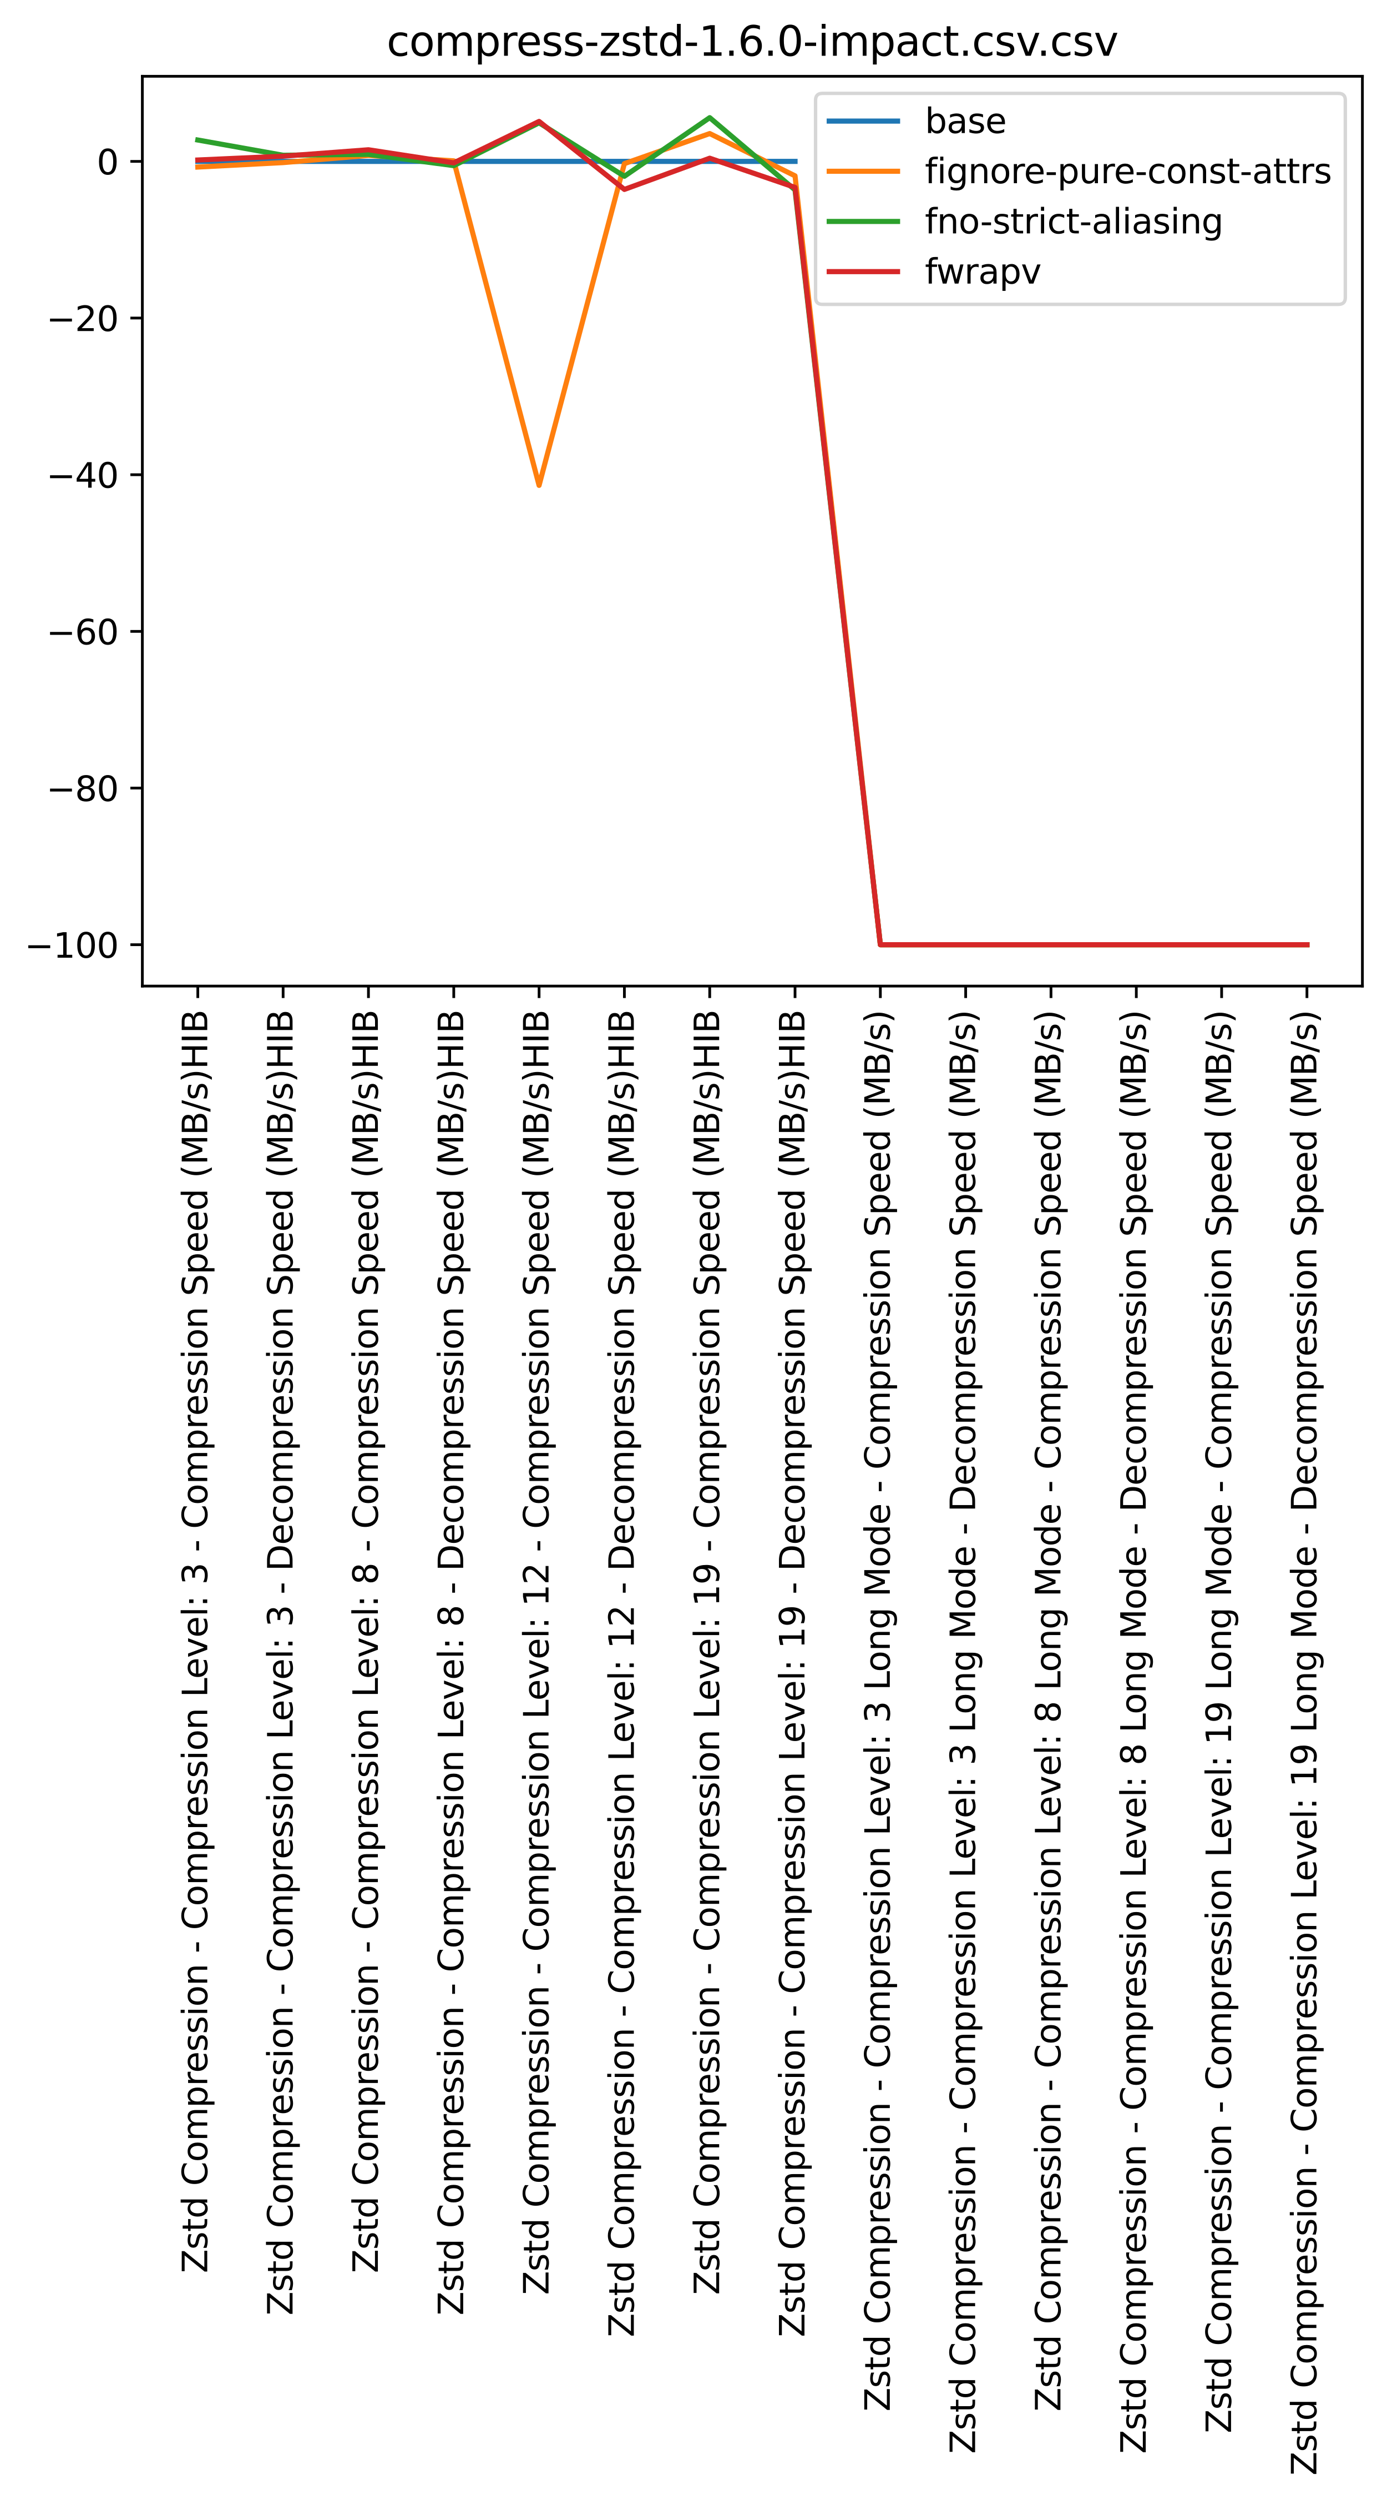 <?xml version="1.0" encoding="utf-8" standalone="no"?>
<!DOCTYPE svg PUBLIC "-//W3C//DTD SVG 1.1//EN"
  "http://www.w3.org/Graphics/SVG/1.1/DTD/svg11.dtd">
<svg xmlns:xlink="http://www.w3.org/1999/xlink" width="405.987pt" height="731.316pt" viewBox="0 0 405.987 731.316" xmlns="http://www.w3.org/2000/svg" version="1.1">
 <defs>
  <style type="text/css">*{stroke-linejoin: round; stroke-linecap: butt}</style>
 </defs>
 <g id="figure_1">
  <g id="patch_1">
   <path d="M 0 731.316 
L 405.987 731.316 
L 405.987 0 
L 0 0 
z
" style="fill: #ffffff"/>
  </g>
  <g id="axes_1">
   <g id="patch_2">
    <path d="M 41.667 288.43 
L 398.787 288.43 
L 398.787 22.318 
L 41.667 22.318 
z
" style="fill: #ffffff"/>
   </g>
   <g id="matplotlib.axis_1">
    <g id="xtick_1">
     <g id="line2d_1">
      <defs>
       <path id="m808eba7cb3" d="M 0 0 
L 0 3.5 
" style="stroke: #000000; stroke-width: 0.8"/>
      </defs>
      <g>
       <use xlink:href="#m808eba7cb3" x="57.9" y="288.43" style="stroke: #000000; stroke-width: 0.8"/>
      </g>
     </g>
     <g id="text_1">
      <!-- Zstd Compression - Compression Level: 3 - Compression Speed (MB/s)HIB -->
      <g transform="translate(60.659 664.91) rotate(-90) scale(0.1 -0.1)">
       <defs>
        <path id="DejaVuSans-5a" d="M 359 4666 
L 4025 4666 
L 4025 4184 
L 1075 531 
L 4097 531 
L 4097 0 
L 288 0 
L 288 481 
L 3238 4134 
L 359 4134 
L 359 4666 
z
" transform="scale(0.016)"/>
        <path id="DejaVuSans-73" d="M 2834 3397 
L 2834 2853 
Q 2591 2978 2328 3040 
Q 2066 3103 1784 3103 
Q 1356 3103 1142 2972 
Q 928 2841 928 2578 
Q 928 2378 1081 2264 
Q 1234 2150 1697 2047 
L 1894 2003 
Q 2506 1872 2764 1633 
Q 3022 1394 3022 966 
Q 3022 478 2636 193 
Q 2250 -91 1575 -91 
Q 1294 -91 989 -36 
Q 684 19 347 128 
L 347 722 
Q 666 556 975 473 
Q 1284 391 1588 391 
Q 1994 391 2212 530 
Q 2431 669 2431 922 
Q 2431 1156 2273 1281 
Q 2116 1406 1581 1522 
L 1381 1569 
Q 847 1681 609 1914 
Q 372 2147 372 2553 
Q 372 3047 722 3315 
Q 1072 3584 1716 3584 
Q 2034 3584 2315 3537 
Q 2597 3491 2834 3397 
z
" transform="scale(0.016)"/>
        <path id="DejaVuSans-74" d="M 1172 4494 
L 1172 3500 
L 2356 3500 
L 2356 3053 
L 1172 3053 
L 1172 1153 
Q 1172 725 1289 603 
Q 1406 481 1766 481 
L 2356 481 
L 2356 0 
L 1766 0 
Q 1100 0 847 248 
Q 594 497 594 1153 
L 594 3053 
L 172 3053 
L 172 3500 
L 594 3500 
L 594 4494 
L 1172 4494 
z
" transform="scale(0.016)"/>
        <path id="DejaVuSans-64" d="M 2906 2969 
L 2906 4863 
L 3481 4863 
L 3481 0 
L 2906 0 
L 2906 525 
Q 2725 213 2448 61 
Q 2172 -91 1784 -91 
Q 1150 -91 751 415 
Q 353 922 353 1747 
Q 353 2572 751 3078 
Q 1150 3584 1784 3584 
Q 2172 3584 2448 3432 
Q 2725 3281 2906 2969 
z
M 947 1747 
Q 947 1113 1208 752 
Q 1469 391 1925 391 
Q 2381 391 2643 752 
Q 2906 1113 2906 1747 
Q 2906 2381 2643 2742 
Q 2381 3103 1925 3103 
Q 1469 3103 1208 2742 
Q 947 2381 947 1747 
z
" transform="scale(0.016)"/>
        <path id="DejaVuSans-20" transform="scale(0.016)"/>
        <path id="DejaVuSans-43" d="M 4122 4306 
L 4122 3641 
Q 3803 3938 3442 4084 
Q 3081 4231 2675 4231 
Q 1875 4231 1450 3742 
Q 1025 3253 1025 2328 
Q 1025 1406 1450 917 
Q 1875 428 2675 428 
Q 3081 428 3442 575 
Q 3803 722 4122 1019 
L 4122 359 
Q 3791 134 3420 21 
Q 3050 -91 2638 -91 
Q 1578 -91 968 557 
Q 359 1206 359 2328 
Q 359 3453 968 4101 
Q 1578 4750 2638 4750 
Q 3056 4750 3426 4639 
Q 3797 4528 4122 4306 
z
" transform="scale(0.016)"/>
        <path id="DejaVuSans-6f" d="M 1959 3097 
Q 1497 3097 1228 2736 
Q 959 2375 959 1747 
Q 959 1119 1226 758 
Q 1494 397 1959 397 
Q 2419 397 2687 759 
Q 2956 1122 2956 1747 
Q 2956 2369 2687 2733 
Q 2419 3097 1959 3097 
z
M 1959 3584 
Q 2709 3584 3137 3096 
Q 3566 2609 3566 1747 
Q 3566 888 3137 398 
Q 2709 -91 1959 -91 
Q 1206 -91 779 398 
Q 353 888 353 1747 
Q 353 2609 779 3096 
Q 1206 3584 1959 3584 
z
" transform="scale(0.016)"/>
        <path id="DejaVuSans-6d" d="M 3328 2828 
Q 3544 3216 3844 3400 
Q 4144 3584 4550 3584 
Q 5097 3584 5394 3201 
Q 5691 2819 5691 2113 
L 5691 0 
L 5113 0 
L 5113 2094 
Q 5113 2597 4934 2840 
Q 4756 3084 4391 3084 
Q 3944 3084 3684 2787 
Q 3425 2491 3425 1978 
L 3425 0 
L 2847 0 
L 2847 2094 
Q 2847 2600 2669 2842 
Q 2491 3084 2119 3084 
Q 1678 3084 1418 2786 
Q 1159 2488 1159 1978 
L 1159 0 
L 581 0 
L 581 3500 
L 1159 3500 
L 1159 2956 
Q 1356 3278 1631 3431 
Q 1906 3584 2284 3584 
Q 2666 3584 2933 3390 
Q 3200 3197 3328 2828 
z
" transform="scale(0.016)"/>
        <path id="DejaVuSans-70" d="M 1159 525 
L 1159 -1331 
L 581 -1331 
L 581 3500 
L 1159 3500 
L 1159 2969 
Q 1341 3281 1617 3432 
Q 1894 3584 2278 3584 
Q 2916 3584 3314 3078 
Q 3713 2572 3713 1747 
Q 3713 922 3314 415 
Q 2916 -91 2278 -91 
Q 1894 -91 1617 61 
Q 1341 213 1159 525 
z
M 3116 1747 
Q 3116 2381 2855 2742 
Q 2594 3103 2138 3103 
Q 1681 3103 1420 2742 
Q 1159 2381 1159 1747 
Q 1159 1113 1420 752 
Q 1681 391 2138 391 
Q 2594 391 2855 752 
Q 3116 1113 3116 1747 
z
" transform="scale(0.016)"/>
        <path id="DejaVuSans-72" d="M 2631 2963 
Q 2534 3019 2420 3045 
Q 2306 3072 2169 3072 
Q 1681 3072 1420 2755 
Q 1159 2438 1159 1844 
L 1159 0 
L 581 0 
L 581 3500 
L 1159 3500 
L 1159 2956 
Q 1341 3275 1631 3429 
Q 1922 3584 2338 3584 
Q 2397 3584 2469 3576 
Q 2541 3569 2628 3553 
L 2631 2963 
z
" transform="scale(0.016)"/>
        <path id="DejaVuSans-65" d="M 3597 1894 
L 3597 1613 
L 953 1613 
Q 991 1019 1311 708 
Q 1631 397 2203 397 
Q 2534 397 2845 478 
Q 3156 559 3463 722 
L 3463 178 
Q 3153 47 2828 -22 
Q 2503 -91 2169 -91 
Q 1331 -91 842 396 
Q 353 884 353 1716 
Q 353 2575 817 3079 
Q 1281 3584 2069 3584 
Q 2775 3584 3186 3129 
Q 3597 2675 3597 1894 
z
M 3022 2063 
Q 3016 2534 2758 2815 
Q 2500 3097 2075 3097 
Q 1594 3097 1305 2825 
Q 1016 2553 972 2059 
L 3022 2063 
z
" transform="scale(0.016)"/>
        <path id="DejaVuSans-69" d="M 603 3500 
L 1178 3500 
L 1178 0 
L 603 0 
L 603 3500 
z
M 603 4863 
L 1178 4863 
L 1178 4134 
L 603 4134 
L 603 4863 
z
" transform="scale(0.016)"/>
        <path id="DejaVuSans-6e" d="M 3513 2113 
L 3513 0 
L 2938 0 
L 2938 2094 
Q 2938 2591 2744 2837 
Q 2550 3084 2163 3084 
Q 1697 3084 1428 2787 
Q 1159 2491 1159 1978 
L 1159 0 
L 581 0 
L 581 3500 
L 1159 3500 
L 1159 2956 
Q 1366 3272 1645 3428 
Q 1925 3584 2291 3584 
Q 2894 3584 3203 3211 
Q 3513 2838 3513 2113 
z
" transform="scale(0.016)"/>
        <path id="DejaVuSans-2d" d="M 313 2009 
L 1997 2009 
L 1997 1497 
L 313 1497 
L 313 2009 
z
" transform="scale(0.016)"/>
        <path id="DejaVuSans-4c" d="M 628 4666 
L 1259 4666 
L 1259 531 
L 3531 531 
L 3531 0 
L 628 0 
L 628 4666 
z
" transform="scale(0.016)"/>
        <path id="DejaVuSans-76" d="M 191 3500 
L 800 3500 
L 1894 563 
L 2988 3500 
L 3597 3500 
L 2284 0 
L 1503 0 
L 191 3500 
z
" transform="scale(0.016)"/>
        <path id="DejaVuSans-6c" d="M 603 4863 
L 1178 4863 
L 1178 0 
L 603 0 
L 603 4863 
z
" transform="scale(0.016)"/>
        <path id="DejaVuSans-3a" d="M 750 794 
L 1409 794 
L 1409 0 
L 750 0 
L 750 794 
z
M 750 3309 
L 1409 3309 
L 1409 2516 
L 750 2516 
L 750 3309 
z
" transform="scale(0.016)"/>
        <path id="DejaVuSans-33" d="M 2597 2516 
Q 3050 2419 3304 2112 
Q 3559 1806 3559 1356 
Q 3559 666 3084 287 
Q 2609 -91 1734 -91 
Q 1441 -91 1130 -33 
Q 819 25 488 141 
L 488 750 
Q 750 597 1062 519 
Q 1375 441 1716 441 
Q 2309 441 2620 675 
Q 2931 909 2931 1356 
Q 2931 1769 2642 2001 
Q 2353 2234 1838 2234 
L 1294 2234 
L 1294 2753 
L 1863 2753 
Q 2328 2753 2575 2939 
Q 2822 3125 2822 3475 
Q 2822 3834 2567 4026 
Q 2313 4219 1838 4219 
Q 1578 4219 1281 4162 
Q 984 4106 628 3988 
L 628 4550 
Q 988 4650 1302 4700 
Q 1616 4750 1894 4750 
Q 2613 4750 3031 4423 
Q 3450 4097 3450 3541 
Q 3450 3153 3228 2886 
Q 3006 2619 2597 2516 
z
" transform="scale(0.016)"/>
        <path id="DejaVuSans-53" d="M 3425 4513 
L 3425 3897 
Q 3066 4069 2747 4153 
Q 2428 4238 2131 4238 
Q 1616 4238 1336 4038 
Q 1056 3838 1056 3469 
Q 1056 3159 1242 3001 
Q 1428 2844 1947 2747 
L 2328 2669 
Q 3034 2534 3370 2195 
Q 3706 1856 3706 1288 
Q 3706 609 3251 259 
Q 2797 -91 1919 -91 
Q 1588 -91 1214 -16 
Q 841 59 441 206 
L 441 856 
Q 825 641 1194 531 
Q 1563 422 1919 422 
Q 2459 422 2753 634 
Q 3047 847 3047 1241 
Q 3047 1584 2836 1778 
Q 2625 1972 2144 2069 
L 1759 2144 
Q 1053 2284 737 2584 
Q 422 2884 422 3419 
Q 422 4038 858 4394 
Q 1294 4750 2059 4750 
Q 2388 4750 2728 4690 
Q 3069 4631 3425 4513 
z
" transform="scale(0.016)"/>
        <path id="DejaVuSans-28" d="M 1984 4856 
Q 1566 4138 1362 3434 
Q 1159 2731 1159 2009 
Q 1159 1288 1364 580 
Q 1569 -128 1984 -844 
L 1484 -844 
Q 1016 -109 783 600 
Q 550 1309 550 2009 
Q 550 2706 781 3412 
Q 1013 4119 1484 4856 
L 1984 4856 
z
" transform="scale(0.016)"/>
        <path id="DejaVuSans-4d" d="M 628 4666 
L 1569 4666 
L 2759 1491 
L 3956 4666 
L 4897 4666 
L 4897 0 
L 4281 0 
L 4281 4097 
L 3078 897 
L 2444 897 
L 1241 4097 
L 1241 0 
L 628 0 
L 628 4666 
z
" transform="scale(0.016)"/>
        <path id="DejaVuSans-42" d="M 1259 2228 
L 1259 519 
L 2272 519 
Q 2781 519 3026 730 
Q 3272 941 3272 1375 
Q 3272 1813 3026 2020 
Q 2781 2228 2272 2228 
L 1259 2228 
z
M 1259 4147 
L 1259 2741 
L 2194 2741 
Q 2656 2741 2882 2914 
Q 3109 3088 3109 3444 
Q 3109 3797 2882 3972 
Q 2656 4147 2194 4147 
L 1259 4147 
z
M 628 4666 
L 2241 4666 
Q 2963 4666 3353 4366 
Q 3744 4066 3744 3513 
Q 3744 3084 3544 2831 
Q 3344 2578 2956 2516 
Q 3422 2416 3680 2098 
Q 3938 1781 3938 1306 
Q 3938 681 3513 340 
Q 3088 0 2303 0 
L 628 0 
L 628 4666 
z
" transform="scale(0.016)"/>
        <path id="DejaVuSans-2f" d="M 1625 4666 
L 2156 4666 
L 531 -594 
L 0 -594 
L 1625 4666 
z
" transform="scale(0.016)"/>
        <path id="DejaVuSans-29" d="M 513 4856 
L 1013 4856 
Q 1481 4119 1714 3412 
Q 1947 2706 1947 2009 
Q 1947 1309 1714 600 
Q 1481 -109 1013 -844 
L 513 -844 
Q 928 -128 1133 580 
Q 1338 1288 1338 2009 
Q 1338 2731 1133 3434 
Q 928 4138 513 4856 
z
" transform="scale(0.016)"/>
        <path id="DejaVuSans-48" d="M 628 4666 
L 1259 4666 
L 1259 2753 
L 3553 2753 
L 3553 4666 
L 4184 4666 
L 4184 0 
L 3553 0 
L 3553 2222 
L 1259 2222 
L 1259 0 
L 628 0 
L 628 4666 
z
" transform="scale(0.016)"/>
        <path id="DejaVuSans-49" d="M 628 4666 
L 1259 4666 
L 1259 0 
L 628 0 
L 628 4666 
z
" transform="scale(0.016)"/>
       </defs>
       <use xlink:href="#DejaVuSans-5a"/>
       <use xlink:href="#DejaVuSans-73" x="68.506"/>
       <use xlink:href="#DejaVuSans-74" x="120.605"/>
       <use xlink:href="#DejaVuSans-64" x="159.814"/>
       <use xlink:href="#DejaVuSans-20" x="223.291"/>
       <use xlink:href="#DejaVuSans-43" x="255.078"/>
       <use xlink:href="#DejaVuSans-6f" x="324.902"/>
       <use xlink:href="#DejaVuSans-6d" x="386.084"/>
       <use xlink:href="#DejaVuSans-70" x="483.496"/>
       <use xlink:href="#DejaVuSans-72" x="546.973"/>
       <use xlink:href="#DejaVuSans-65" x="585.836"/>
       <use xlink:href="#DejaVuSans-73" x="647.359"/>
       <use xlink:href="#DejaVuSans-73" x="699.459"/>
       <use xlink:href="#DejaVuSans-69" x="751.559"/>
       <use xlink:href="#DejaVuSans-6f" x="779.342"/>
       <use xlink:href="#DejaVuSans-6e" x="840.523"/>
       <use xlink:href="#DejaVuSans-20" x="903.902"/>
       <use xlink:href="#DejaVuSans-2d" x="935.689"/>
       <use xlink:href="#DejaVuSans-20" x="971.773"/>
       <use xlink:href="#DejaVuSans-43" x="1003.561"/>
       <use xlink:href="#DejaVuSans-6f" x="1073.385"/>
       <use xlink:href="#DejaVuSans-6d" x="1134.566"/>
       <use xlink:href="#DejaVuSans-70" x="1231.979"/>
       <use xlink:href="#DejaVuSans-72" x="1295.455"/>
       <use xlink:href="#DejaVuSans-65" x="1334.318"/>
       <use xlink:href="#DejaVuSans-73" x="1395.842"/>
       <use xlink:href="#DejaVuSans-73" x="1447.941"/>
       <use xlink:href="#DejaVuSans-69" x="1500.041"/>
       <use xlink:href="#DejaVuSans-6f" x="1527.824"/>
       <use xlink:href="#DejaVuSans-6e" x="1589.006"/>
       <use xlink:href="#DejaVuSans-20" x="1652.385"/>
       <use xlink:href="#DejaVuSans-4c" x="1684.172"/>
       <use xlink:href="#DejaVuSans-65" x="1738.135"/>
       <use xlink:href="#DejaVuSans-76" x="1799.658"/>
       <use xlink:href="#DejaVuSans-65" x="1858.838"/>
       <use xlink:href="#DejaVuSans-6c" x="1920.361"/>
       <use xlink:href="#DejaVuSans-3a" x="1948.145"/>
       <use xlink:href="#DejaVuSans-20" x="1981.836"/>
       <use xlink:href="#DejaVuSans-33" x="2013.623"/>
       <use xlink:href="#DejaVuSans-20" x="2077.246"/>
       <use xlink:href="#DejaVuSans-2d" x="2109.033"/>
       <use xlink:href="#DejaVuSans-20" x="2145.117"/>
       <use xlink:href="#DejaVuSans-43" x="2176.904"/>
       <use xlink:href="#DejaVuSans-6f" x="2246.729"/>
       <use xlink:href="#DejaVuSans-6d" x="2307.91"/>
       <use xlink:href="#DejaVuSans-70" x="2405.322"/>
       <use xlink:href="#DejaVuSans-72" x="2468.799"/>
       <use xlink:href="#DejaVuSans-65" x="2507.662"/>
       <use xlink:href="#DejaVuSans-73" x="2569.186"/>
       <use xlink:href="#DejaVuSans-73" x="2621.285"/>
       <use xlink:href="#DejaVuSans-69" x="2673.385"/>
       <use xlink:href="#DejaVuSans-6f" x="2701.168"/>
       <use xlink:href="#DejaVuSans-6e" x="2762.35"/>
       <use xlink:href="#DejaVuSans-20" x="2825.729"/>
       <use xlink:href="#DejaVuSans-53" x="2857.516"/>
       <use xlink:href="#DejaVuSans-70" x="2920.992"/>
       <use xlink:href="#DejaVuSans-65" x="2984.469"/>
       <use xlink:href="#DejaVuSans-65" x="3045.992"/>
       <use xlink:href="#DejaVuSans-64" x="3107.516"/>
       <use xlink:href="#DejaVuSans-20" x="3170.992"/>
       <use xlink:href="#DejaVuSans-28" x="3202.779"/>
       <use xlink:href="#DejaVuSans-4d" x="3241.793"/>
       <use xlink:href="#DejaVuSans-42" x="3328.072"/>
       <use xlink:href="#DejaVuSans-2f" x="3396.676"/>
       <use xlink:href="#DejaVuSans-73" x="3430.367"/>
       <use xlink:href="#DejaVuSans-29" x="3482.467"/>
       <use xlink:href="#DejaVuSans-48" x="3521.48"/>
       <use xlink:href="#DejaVuSans-49" x="3596.676"/>
       <use xlink:href="#DejaVuSans-42" x="3626.168"/>
      </g>
     </g>
    </g>
    <g id="xtick_2">
     <g id="line2d_2">
      <g>
       <use xlink:href="#m808eba7cb3" x="82.873" y="288.43" style="stroke: #000000; stroke-width: 0.8"/>
      </g>
     </g>
     <g id="text_2">
      <!-- Zstd Compression - Compression Level: 3 - Decompression Speed (MB/s)HIB -->
      <g transform="translate(85.633 677.279) rotate(-90) scale(0.1 -0.1)">
       <defs>
        <path id="DejaVuSans-44" d="M 1259 4147 
L 1259 519 
L 2022 519 
Q 2988 519 3436 956 
Q 3884 1394 3884 2338 
Q 3884 3275 3436 3711 
Q 2988 4147 2022 4147 
L 1259 4147 
z
M 628 4666 
L 1925 4666 
Q 3281 4666 3915 4102 
Q 4550 3538 4550 2338 
Q 4550 1131 3912 565 
Q 3275 0 1925 0 
L 628 0 
L 628 4666 
z
" transform="scale(0.016)"/>
        <path id="DejaVuSans-63" d="M 3122 3366 
L 3122 2828 
Q 2878 2963 2633 3030 
Q 2388 3097 2138 3097 
Q 1578 3097 1268 2742 
Q 959 2388 959 1747 
Q 959 1106 1268 751 
Q 1578 397 2138 397 
Q 2388 397 2633 464 
Q 2878 531 3122 666 
L 3122 134 
Q 2881 22 2623 -34 
Q 2366 -91 2075 -91 
Q 1284 -91 818 406 
Q 353 903 353 1747 
Q 353 2603 823 3093 
Q 1294 3584 2113 3584 
Q 2378 3584 2631 3529 
Q 2884 3475 3122 3366 
z
" transform="scale(0.016)"/>
       </defs>
       <use xlink:href="#DejaVuSans-5a"/>
       <use xlink:href="#DejaVuSans-73" x="68.506"/>
       <use xlink:href="#DejaVuSans-74" x="120.605"/>
       <use xlink:href="#DejaVuSans-64" x="159.814"/>
       <use xlink:href="#DejaVuSans-20" x="223.291"/>
       <use xlink:href="#DejaVuSans-43" x="255.078"/>
       <use xlink:href="#DejaVuSans-6f" x="324.902"/>
       <use xlink:href="#DejaVuSans-6d" x="386.084"/>
       <use xlink:href="#DejaVuSans-70" x="483.496"/>
       <use xlink:href="#DejaVuSans-72" x="546.973"/>
       <use xlink:href="#DejaVuSans-65" x="585.836"/>
       <use xlink:href="#DejaVuSans-73" x="647.359"/>
       <use xlink:href="#DejaVuSans-73" x="699.459"/>
       <use xlink:href="#DejaVuSans-69" x="751.559"/>
       <use xlink:href="#DejaVuSans-6f" x="779.342"/>
       <use xlink:href="#DejaVuSans-6e" x="840.523"/>
       <use xlink:href="#DejaVuSans-20" x="903.902"/>
       <use xlink:href="#DejaVuSans-2d" x="935.689"/>
       <use xlink:href="#DejaVuSans-20" x="971.773"/>
       <use xlink:href="#DejaVuSans-43" x="1003.561"/>
       <use xlink:href="#DejaVuSans-6f" x="1073.385"/>
       <use xlink:href="#DejaVuSans-6d" x="1134.566"/>
       <use xlink:href="#DejaVuSans-70" x="1231.979"/>
       <use xlink:href="#DejaVuSans-72" x="1295.455"/>
       <use xlink:href="#DejaVuSans-65" x="1334.318"/>
       <use xlink:href="#DejaVuSans-73" x="1395.842"/>
       <use xlink:href="#DejaVuSans-73" x="1447.941"/>
       <use xlink:href="#DejaVuSans-69" x="1500.041"/>
       <use xlink:href="#DejaVuSans-6f" x="1527.824"/>
       <use xlink:href="#DejaVuSans-6e" x="1589.006"/>
       <use xlink:href="#DejaVuSans-20" x="1652.385"/>
       <use xlink:href="#DejaVuSans-4c" x="1684.172"/>
       <use xlink:href="#DejaVuSans-65" x="1738.135"/>
       <use xlink:href="#DejaVuSans-76" x="1799.658"/>
       <use xlink:href="#DejaVuSans-65" x="1858.838"/>
       <use xlink:href="#DejaVuSans-6c" x="1920.361"/>
       <use xlink:href="#DejaVuSans-3a" x="1948.145"/>
       <use xlink:href="#DejaVuSans-20" x="1981.836"/>
       <use xlink:href="#DejaVuSans-33" x="2013.623"/>
       <use xlink:href="#DejaVuSans-20" x="2077.246"/>
       <use xlink:href="#DejaVuSans-2d" x="2109.033"/>
       <use xlink:href="#DejaVuSans-20" x="2145.117"/>
       <use xlink:href="#DejaVuSans-44" x="2176.904"/>
       <use xlink:href="#DejaVuSans-65" x="2253.906"/>
       <use xlink:href="#DejaVuSans-63" x="2315.43"/>
       <use xlink:href="#DejaVuSans-6f" x="2370.41"/>
       <use xlink:href="#DejaVuSans-6d" x="2431.592"/>
       <use xlink:href="#DejaVuSans-70" x="2529.004"/>
       <use xlink:href="#DejaVuSans-72" x="2592.48"/>
       <use xlink:href="#DejaVuSans-65" x="2631.344"/>
       <use xlink:href="#DejaVuSans-73" x="2692.867"/>
       <use xlink:href="#DejaVuSans-73" x="2744.967"/>
       <use xlink:href="#DejaVuSans-69" x="2797.066"/>
       <use xlink:href="#DejaVuSans-6f" x="2824.85"/>
       <use xlink:href="#DejaVuSans-6e" x="2886.031"/>
       <use xlink:href="#DejaVuSans-20" x="2949.41"/>
       <use xlink:href="#DejaVuSans-53" x="2981.197"/>
       <use xlink:href="#DejaVuSans-70" x="3044.674"/>
       <use xlink:href="#DejaVuSans-65" x="3108.15"/>
       <use xlink:href="#DejaVuSans-65" x="3169.674"/>
       <use xlink:href="#DejaVuSans-64" x="3231.197"/>
       <use xlink:href="#DejaVuSans-20" x="3294.674"/>
       <use xlink:href="#DejaVuSans-28" x="3326.461"/>
       <use xlink:href="#DejaVuSans-4d" x="3365.475"/>
       <use xlink:href="#DejaVuSans-42" x="3451.754"/>
       <use xlink:href="#DejaVuSans-2f" x="3520.357"/>
       <use xlink:href="#DejaVuSans-73" x="3554.049"/>
       <use xlink:href="#DejaVuSans-29" x="3606.148"/>
       <use xlink:href="#DejaVuSans-48" x="3645.162"/>
       <use xlink:href="#DejaVuSans-49" x="3720.357"/>
       <use xlink:href="#DejaVuSans-42" x="3749.85"/>
      </g>
     </g>
    </g>
    <g id="xtick_3">
     <g id="line2d_3">
      <g>
       <use xlink:href="#m808eba7cb3" x="107.847" y="288.43" style="stroke: #000000; stroke-width: 0.8"/>
      </g>
     </g>
     <g id="text_3">
      <!-- Zstd Compression - Compression Level: 8 - Compression Speed (MB/s)HIB -->
      <g transform="translate(110.606 664.91) rotate(-90) scale(0.1 -0.1)">
       <defs>
        <path id="DejaVuSans-38" d="M 2034 2216 
Q 1584 2216 1326 1975 
Q 1069 1734 1069 1313 
Q 1069 891 1326 650 
Q 1584 409 2034 409 
Q 2484 409 2743 651 
Q 3003 894 3003 1313 
Q 3003 1734 2745 1975 
Q 2488 2216 2034 2216 
z
M 1403 2484 
Q 997 2584 770 2862 
Q 544 3141 544 3541 
Q 544 4100 942 4425 
Q 1341 4750 2034 4750 
Q 2731 4750 3128 4425 
Q 3525 4100 3525 3541 
Q 3525 3141 3298 2862 
Q 3072 2584 2669 2484 
Q 3125 2378 3379 2068 
Q 3634 1759 3634 1313 
Q 3634 634 3220 271 
Q 2806 -91 2034 -91 
Q 1263 -91 848 271 
Q 434 634 434 1313 
Q 434 1759 690 2068 
Q 947 2378 1403 2484 
z
M 1172 3481 
Q 1172 3119 1398 2916 
Q 1625 2713 2034 2713 
Q 2441 2713 2670 2916 
Q 2900 3119 2900 3481 
Q 2900 3844 2670 4047 
Q 2441 4250 2034 4250 
Q 1625 4250 1398 4047 
Q 1172 3844 1172 3481 
z
" transform="scale(0.016)"/>
       </defs>
       <use xlink:href="#DejaVuSans-5a"/>
       <use xlink:href="#DejaVuSans-73" x="68.506"/>
       <use xlink:href="#DejaVuSans-74" x="120.605"/>
       <use xlink:href="#DejaVuSans-64" x="159.814"/>
       <use xlink:href="#DejaVuSans-20" x="223.291"/>
       <use xlink:href="#DejaVuSans-43" x="255.078"/>
       <use xlink:href="#DejaVuSans-6f" x="324.902"/>
       <use xlink:href="#DejaVuSans-6d" x="386.084"/>
       <use xlink:href="#DejaVuSans-70" x="483.496"/>
       <use xlink:href="#DejaVuSans-72" x="546.973"/>
       <use xlink:href="#DejaVuSans-65" x="585.836"/>
       <use xlink:href="#DejaVuSans-73" x="647.359"/>
       <use xlink:href="#DejaVuSans-73" x="699.459"/>
       <use xlink:href="#DejaVuSans-69" x="751.559"/>
       <use xlink:href="#DejaVuSans-6f" x="779.342"/>
       <use xlink:href="#DejaVuSans-6e" x="840.523"/>
       <use xlink:href="#DejaVuSans-20" x="903.902"/>
       <use xlink:href="#DejaVuSans-2d" x="935.689"/>
       <use xlink:href="#DejaVuSans-20" x="971.773"/>
       <use xlink:href="#DejaVuSans-43" x="1003.561"/>
       <use xlink:href="#DejaVuSans-6f" x="1073.385"/>
       <use xlink:href="#DejaVuSans-6d" x="1134.566"/>
       <use xlink:href="#DejaVuSans-70" x="1231.979"/>
       <use xlink:href="#DejaVuSans-72" x="1295.455"/>
       <use xlink:href="#DejaVuSans-65" x="1334.318"/>
       <use xlink:href="#DejaVuSans-73" x="1395.842"/>
       <use xlink:href="#DejaVuSans-73" x="1447.941"/>
       <use xlink:href="#DejaVuSans-69" x="1500.041"/>
       <use xlink:href="#DejaVuSans-6f" x="1527.824"/>
       <use xlink:href="#DejaVuSans-6e" x="1589.006"/>
       <use xlink:href="#DejaVuSans-20" x="1652.385"/>
       <use xlink:href="#DejaVuSans-4c" x="1684.172"/>
       <use xlink:href="#DejaVuSans-65" x="1738.135"/>
       <use xlink:href="#DejaVuSans-76" x="1799.658"/>
       <use xlink:href="#DejaVuSans-65" x="1858.838"/>
       <use xlink:href="#DejaVuSans-6c" x="1920.361"/>
       <use xlink:href="#DejaVuSans-3a" x="1948.145"/>
       <use xlink:href="#DejaVuSans-20" x="1981.836"/>
       <use xlink:href="#DejaVuSans-38" x="2013.623"/>
       <use xlink:href="#DejaVuSans-20" x="2077.246"/>
       <use xlink:href="#DejaVuSans-2d" x="2109.033"/>
       <use xlink:href="#DejaVuSans-20" x="2145.117"/>
       <use xlink:href="#DejaVuSans-43" x="2176.904"/>
       <use xlink:href="#DejaVuSans-6f" x="2246.729"/>
       <use xlink:href="#DejaVuSans-6d" x="2307.91"/>
       <use xlink:href="#DejaVuSans-70" x="2405.322"/>
       <use xlink:href="#DejaVuSans-72" x="2468.799"/>
       <use xlink:href="#DejaVuSans-65" x="2507.662"/>
       <use xlink:href="#DejaVuSans-73" x="2569.186"/>
       <use xlink:href="#DejaVuSans-73" x="2621.285"/>
       <use xlink:href="#DejaVuSans-69" x="2673.385"/>
       <use xlink:href="#DejaVuSans-6f" x="2701.168"/>
       <use xlink:href="#DejaVuSans-6e" x="2762.35"/>
       <use xlink:href="#DejaVuSans-20" x="2825.729"/>
       <use xlink:href="#DejaVuSans-53" x="2857.516"/>
       <use xlink:href="#DejaVuSans-70" x="2920.992"/>
       <use xlink:href="#DejaVuSans-65" x="2984.469"/>
       <use xlink:href="#DejaVuSans-65" x="3045.992"/>
       <use xlink:href="#DejaVuSans-64" x="3107.516"/>
       <use xlink:href="#DejaVuSans-20" x="3170.992"/>
       <use xlink:href="#DejaVuSans-28" x="3202.779"/>
       <use xlink:href="#DejaVuSans-4d" x="3241.793"/>
       <use xlink:href="#DejaVuSans-42" x="3328.072"/>
       <use xlink:href="#DejaVuSans-2f" x="3396.676"/>
       <use xlink:href="#DejaVuSans-73" x="3430.367"/>
       <use xlink:href="#DejaVuSans-29" x="3482.467"/>
       <use xlink:href="#DejaVuSans-48" x="3521.48"/>
       <use xlink:href="#DejaVuSans-49" x="3596.676"/>
       <use xlink:href="#DejaVuSans-42" x="3626.168"/>
      </g>
     </g>
    </g>
    <g id="xtick_4">
     <g id="line2d_4">
      <g>
       <use xlink:href="#m808eba7cb3" x="132.82" y="288.43" style="stroke: #000000; stroke-width: 0.8"/>
      </g>
     </g>
     <g id="text_4">
      <!-- Zstd Compression - Compression Level: 8 - Decompression Speed (MB/s)HIB -->
      <g transform="translate(135.58 677.279) rotate(-90) scale(0.1 -0.1)">
       <use xlink:href="#DejaVuSans-5a"/>
       <use xlink:href="#DejaVuSans-73" x="68.506"/>
       <use xlink:href="#DejaVuSans-74" x="120.605"/>
       <use xlink:href="#DejaVuSans-64" x="159.814"/>
       <use xlink:href="#DejaVuSans-20" x="223.291"/>
       <use xlink:href="#DejaVuSans-43" x="255.078"/>
       <use xlink:href="#DejaVuSans-6f" x="324.902"/>
       <use xlink:href="#DejaVuSans-6d" x="386.084"/>
       <use xlink:href="#DejaVuSans-70" x="483.496"/>
       <use xlink:href="#DejaVuSans-72" x="546.973"/>
       <use xlink:href="#DejaVuSans-65" x="585.836"/>
       <use xlink:href="#DejaVuSans-73" x="647.359"/>
       <use xlink:href="#DejaVuSans-73" x="699.459"/>
       <use xlink:href="#DejaVuSans-69" x="751.559"/>
       <use xlink:href="#DejaVuSans-6f" x="779.342"/>
       <use xlink:href="#DejaVuSans-6e" x="840.523"/>
       <use xlink:href="#DejaVuSans-20" x="903.902"/>
       <use xlink:href="#DejaVuSans-2d" x="935.689"/>
       <use xlink:href="#DejaVuSans-20" x="971.773"/>
       <use xlink:href="#DejaVuSans-43" x="1003.561"/>
       <use xlink:href="#DejaVuSans-6f" x="1073.385"/>
       <use xlink:href="#DejaVuSans-6d" x="1134.566"/>
       <use xlink:href="#DejaVuSans-70" x="1231.979"/>
       <use xlink:href="#DejaVuSans-72" x="1295.455"/>
       <use xlink:href="#DejaVuSans-65" x="1334.318"/>
       <use xlink:href="#DejaVuSans-73" x="1395.842"/>
       <use xlink:href="#DejaVuSans-73" x="1447.941"/>
       <use xlink:href="#DejaVuSans-69" x="1500.041"/>
       <use xlink:href="#DejaVuSans-6f" x="1527.824"/>
       <use xlink:href="#DejaVuSans-6e" x="1589.006"/>
       <use xlink:href="#DejaVuSans-20" x="1652.385"/>
       <use xlink:href="#DejaVuSans-4c" x="1684.172"/>
       <use xlink:href="#DejaVuSans-65" x="1738.135"/>
       <use xlink:href="#DejaVuSans-76" x="1799.658"/>
       <use xlink:href="#DejaVuSans-65" x="1858.838"/>
       <use xlink:href="#DejaVuSans-6c" x="1920.361"/>
       <use xlink:href="#DejaVuSans-3a" x="1948.145"/>
       <use xlink:href="#DejaVuSans-20" x="1981.836"/>
       <use xlink:href="#DejaVuSans-38" x="2013.623"/>
       <use xlink:href="#DejaVuSans-20" x="2077.246"/>
       <use xlink:href="#DejaVuSans-2d" x="2109.033"/>
       <use xlink:href="#DejaVuSans-20" x="2145.117"/>
       <use xlink:href="#DejaVuSans-44" x="2176.904"/>
       <use xlink:href="#DejaVuSans-65" x="2253.906"/>
       <use xlink:href="#DejaVuSans-63" x="2315.43"/>
       <use xlink:href="#DejaVuSans-6f" x="2370.41"/>
       <use xlink:href="#DejaVuSans-6d" x="2431.592"/>
       <use xlink:href="#DejaVuSans-70" x="2529.004"/>
       <use xlink:href="#DejaVuSans-72" x="2592.48"/>
       <use xlink:href="#DejaVuSans-65" x="2631.344"/>
       <use xlink:href="#DejaVuSans-73" x="2692.867"/>
       <use xlink:href="#DejaVuSans-73" x="2744.967"/>
       <use xlink:href="#DejaVuSans-69" x="2797.066"/>
       <use xlink:href="#DejaVuSans-6f" x="2824.85"/>
       <use xlink:href="#DejaVuSans-6e" x="2886.031"/>
       <use xlink:href="#DejaVuSans-20" x="2949.41"/>
       <use xlink:href="#DejaVuSans-53" x="2981.197"/>
       <use xlink:href="#DejaVuSans-70" x="3044.674"/>
       <use xlink:href="#DejaVuSans-65" x="3108.15"/>
       <use xlink:href="#DejaVuSans-65" x="3169.674"/>
       <use xlink:href="#DejaVuSans-64" x="3231.197"/>
       <use xlink:href="#DejaVuSans-20" x="3294.674"/>
       <use xlink:href="#DejaVuSans-28" x="3326.461"/>
       <use xlink:href="#DejaVuSans-4d" x="3365.475"/>
       <use xlink:href="#DejaVuSans-42" x="3451.754"/>
       <use xlink:href="#DejaVuSans-2f" x="3520.357"/>
       <use xlink:href="#DejaVuSans-73" x="3554.049"/>
       <use xlink:href="#DejaVuSans-29" x="3606.148"/>
       <use xlink:href="#DejaVuSans-48" x="3645.162"/>
       <use xlink:href="#DejaVuSans-49" x="3720.357"/>
       <use xlink:href="#DejaVuSans-42" x="3749.85"/>
      </g>
     </g>
    </g>
    <g id="xtick_5">
     <g id="line2d_5">
      <g>
       <use xlink:href="#m808eba7cb3" x="157.794" y="288.43" style="stroke: #000000; stroke-width: 0.8"/>
      </g>
     </g>
     <g id="text_5">
      <!-- Zstd Compression - Compression Level: 12 - Compression Speed (MB/s)HIB -->
      <g transform="translate(160.553 671.272) rotate(-90) scale(0.1 -0.1)">
       <defs>
        <path id="DejaVuSans-31" d="M 794 531 
L 1825 531 
L 1825 4091 
L 703 3866 
L 703 4441 
L 1819 4666 
L 2450 4666 
L 2450 531 
L 3481 531 
L 3481 0 
L 794 0 
L 794 531 
z
" transform="scale(0.016)"/>
        <path id="DejaVuSans-32" d="M 1228 531 
L 3431 531 
L 3431 0 
L 469 0 
L 469 531 
Q 828 903 1448 1529 
Q 2069 2156 2228 2338 
Q 2531 2678 2651 2914 
Q 2772 3150 2772 3378 
Q 2772 3750 2511 3984 
Q 2250 4219 1831 4219 
Q 1534 4219 1204 4116 
Q 875 4013 500 3803 
L 500 4441 
Q 881 4594 1212 4672 
Q 1544 4750 1819 4750 
Q 2544 4750 2975 4387 
Q 3406 4025 3406 3419 
Q 3406 3131 3298 2873 
Q 3191 2616 2906 2266 
Q 2828 2175 2409 1742 
Q 1991 1309 1228 531 
z
" transform="scale(0.016)"/>
       </defs>
       <use xlink:href="#DejaVuSans-5a"/>
       <use xlink:href="#DejaVuSans-73" x="68.506"/>
       <use xlink:href="#DejaVuSans-74" x="120.605"/>
       <use xlink:href="#DejaVuSans-64" x="159.814"/>
       <use xlink:href="#DejaVuSans-20" x="223.291"/>
       <use xlink:href="#DejaVuSans-43" x="255.078"/>
       <use xlink:href="#DejaVuSans-6f" x="324.902"/>
       <use xlink:href="#DejaVuSans-6d" x="386.084"/>
       <use xlink:href="#DejaVuSans-70" x="483.496"/>
       <use xlink:href="#DejaVuSans-72" x="546.973"/>
       <use xlink:href="#DejaVuSans-65" x="585.836"/>
       <use xlink:href="#DejaVuSans-73" x="647.359"/>
       <use xlink:href="#DejaVuSans-73" x="699.459"/>
       <use xlink:href="#DejaVuSans-69" x="751.559"/>
       <use xlink:href="#DejaVuSans-6f" x="779.342"/>
       <use xlink:href="#DejaVuSans-6e" x="840.523"/>
       <use xlink:href="#DejaVuSans-20" x="903.902"/>
       <use xlink:href="#DejaVuSans-2d" x="935.689"/>
       <use xlink:href="#DejaVuSans-20" x="971.773"/>
       <use xlink:href="#DejaVuSans-43" x="1003.561"/>
       <use xlink:href="#DejaVuSans-6f" x="1073.385"/>
       <use xlink:href="#DejaVuSans-6d" x="1134.566"/>
       <use xlink:href="#DejaVuSans-70" x="1231.979"/>
       <use xlink:href="#DejaVuSans-72" x="1295.455"/>
       <use xlink:href="#DejaVuSans-65" x="1334.318"/>
       <use xlink:href="#DejaVuSans-73" x="1395.842"/>
       <use xlink:href="#DejaVuSans-73" x="1447.941"/>
       <use xlink:href="#DejaVuSans-69" x="1500.041"/>
       <use xlink:href="#DejaVuSans-6f" x="1527.824"/>
       <use xlink:href="#DejaVuSans-6e" x="1589.006"/>
       <use xlink:href="#DejaVuSans-20" x="1652.385"/>
       <use xlink:href="#DejaVuSans-4c" x="1684.172"/>
       <use xlink:href="#DejaVuSans-65" x="1738.135"/>
       <use xlink:href="#DejaVuSans-76" x="1799.658"/>
       <use xlink:href="#DejaVuSans-65" x="1858.838"/>
       <use xlink:href="#DejaVuSans-6c" x="1920.361"/>
       <use xlink:href="#DejaVuSans-3a" x="1948.145"/>
       <use xlink:href="#DejaVuSans-20" x="1981.836"/>
       <use xlink:href="#DejaVuSans-31" x="2013.623"/>
       <use xlink:href="#DejaVuSans-32" x="2077.246"/>
       <use xlink:href="#DejaVuSans-20" x="2140.869"/>
       <use xlink:href="#DejaVuSans-2d" x="2172.656"/>
       <use xlink:href="#DejaVuSans-20" x="2208.74"/>
       <use xlink:href="#DejaVuSans-43" x="2240.527"/>
       <use xlink:href="#DejaVuSans-6f" x="2310.352"/>
       <use xlink:href="#DejaVuSans-6d" x="2371.533"/>
       <use xlink:href="#DejaVuSans-70" x="2468.945"/>
       <use xlink:href="#DejaVuSans-72" x="2532.422"/>
       <use xlink:href="#DejaVuSans-65" x="2571.285"/>
       <use xlink:href="#DejaVuSans-73" x="2632.809"/>
       <use xlink:href="#DejaVuSans-73" x="2684.908"/>
       <use xlink:href="#DejaVuSans-69" x="2737.008"/>
       <use xlink:href="#DejaVuSans-6f" x="2764.791"/>
       <use xlink:href="#DejaVuSans-6e" x="2825.973"/>
       <use xlink:href="#DejaVuSans-20" x="2889.352"/>
       <use xlink:href="#DejaVuSans-53" x="2921.139"/>
       <use xlink:href="#DejaVuSans-70" x="2984.615"/>
       <use xlink:href="#DejaVuSans-65" x="3048.092"/>
       <use xlink:href="#DejaVuSans-65" x="3109.615"/>
       <use xlink:href="#DejaVuSans-64" x="3171.139"/>
       <use xlink:href="#DejaVuSans-20" x="3234.615"/>
       <use xlink:href="#DejaVuSans-28" x="3266.402"/>
       <use xlink:href="#DejaVuSans-4d" x="3305.416"/>
       <use xlink:href="#DejaVuSans-42" x="3391.695"/>
       <use xlink:href="#DejaVuSans-2f" x="3460.299"/>
       <use xlink:href="#DejaVuSans-73" x="3493.99"/>
       <use xlink:href="#DejaVuSans-29" x="3546.09"/>
       <use xlink:href="#DejaVuSans-48" x="3585.104"/>
       <use xlink:href="#DejaVuSans-49" x="3660.299"/>
       <use xlink:href="#DejaVuSans-42" x="3689.791"/>
      </g>
     </g>
    </g>
    <g id="xtick_6">
     <g id="line2d_6">
      <g>
       <use xlink:href="#m808eba7cb3" x="182.767" y="288.43" style="stroke: #000000; stroke-width: 0.8"/>
      </g>
     </g>
     <g id="text_6">
      <!-- Zstd Compression - Compression Level: 12 - Decompression Speed (MB/s)HIB -->
      <g transform="translate(185.526 683.641) rotate(-90) scale(0.1 -0.1)">
       <use xlink:href="#DejaVuSans-5a"/>
       <use xlink:href="#DejaVuSans-73" x="68.506"/>
       <use xlink:href="#DejaVuSans-74" x="120.605"/>
       <use xlink:href="#DejaVuSans-64" x="159.814"/>
       <use xlink:href="#DejaVuSans-20" x="223.291"/>
       <use xlink:href="#DejaVuSans-43" x="255.078"/>
       <use xlink:href="#DejaVuSans-6f" x="324.902"/>
       <use xlink:href="#DejaVuSans-6d" x="386.084"/>
       <use xlink:href="#DejaVuSans-70" x="483.496"/>
       <use xlink:href="#DejaVuSans-72" x="546.973"/>
       <use xlink:href="#DejaVuSans-65" x="585.836"/>
       <use xlink:href="#DejaVuSans-73" x="647.359"/>
       <use xlink:href="#DejaVuSans-73" x="699.459"/>
       <use xlink:href="#DejaVuSans-69" x="751.559"/>
       <use xlink:href="#DejaVuSans-6f" x="779.342"/>
       <use xlink:href="#DejaVuSans-6e" x="840.523"/>
       <use xlink:href="#DejaVuSans-20" x="903.902"/>
       <use xlink:href="#DejaVuSans-2d" x="935.689"/>
       <use xlink:href="#DejaVuSans-20" x="971.773"/>
       <use xlink:href="#DejaVuSans-43" x="1003.561"/>
       <use xlink:href="#DejaVuSans-6f" x="1073.385"/>
       <use xlink:href="#DejaVuSans-6d" x="1134.566"/>
       <use xlink:href="#DejaVuSans-70" x="1231.979"/>
       <use xlink:href="#DejaVuSans-72" x="1295.455"/>
       <use xlink:href="#DejaVuSans-65" x="1334.318"/>
       <use xlink:href="#DejaVuSans-73" x="1395.842"/>
       <use xlink:href="#DejaVuSans-73" x="1447.941"/>
       <use xlink:href="#DejaVuSans-69" x="1500.041"/>
       <use xlink:href="#DejaVuSans-6f" x="1527.824"/>
       <use xlink:href="#DejaVuSans-6e" x="1589.006"/>
       <use xlink:href="#DejaVuSans-20" x="1652.385"/>
       <use xlink:href="#DejaVuSans-4c" x="1684.172"/>
       <use xlink:href="#DejaVuSans-65" x="1738.135"/>
       <use xlink:href="#DejaVuSans-76" x="1799.658"/>
       <use xlink:href="#DejaVuSans-65" x="1858.838"/>
       <use xlink:href="#DejaVuSans-6c" x="1920.361"/>
       <use xlink:href="#DejaVuSans-3a" x="1948.145"/>
       <use xlink:href="#DejaVuSans-20" x="1981.836"/>
       <use xlink:href="#DejaVuSans-31" x="2013.623"/>
       <use xlink:href="#DejaVuSans-32" x="2077.246"/>
       <use xlink:href="#DejaVuSans-20" x="2140.869"/>
       <use xlink:href="#DejaVuSans-2d" x="2172.656"/>
       <use xlink:href="#DejaVuSans-20" x="2208.74"/>
       <use xlink:href="#DejaVuSans-44" x="2240.527"/>
       <use xlink:href="#DejaVuSans-65" x="2317.529"/>
       <use xlink:href="#DejaVuSans-63" x="2379.053"/>
       <use xlink:href="#DejaVuSans-6f" x="2434.033"/>
       <use xlink:href="#DejaVuSans-6d" x="2495.215"/>
       <use xlink:href="#DejaVuSans-70" x="2592.627"/>
       <use xlink:href="#DejaVuSans-72" x="2656.104"/>
       <use xlink:href="#DejaVuSans-65" x="2694.967"/>
       <use xlink:href="#DejaVuSans-73" x="2756.49"/>
       <use xlink:href="#DejaVuSans-73" x="2808.59"/>
       <use xlink:href="#DejaVuSans-69" x="2860.689"/>
       <use xlink:href="#DejaVuSans-6f" x="2888.473"/>
       <use xlink:href="#DejaVuSans-6e" x="2949.654"/>
       <use xlink:href="#DejaVuSans-20" x="3013.033"/>
       <use xlink:href="#DejaVuSans-53" x="3044.82"/>
       <use xlink:href="#DejaVuSans-70" x="3108.297"/>
       <use xlink:href="#DejaVuSans-65" x="3171.773"/>
       <use xlink:href="#DejaVuSans-65" x="3233.297"/>
       <use xlink:href="#DejaVuSans-64" x="3294.82"/>
       <use xlink:href="#DejaVuSans-20" x="3358.297"/>
       <use xlink:href="#DejaVuSans-28" x="3390.084"/>
       <use xlink:href="#DejaVuSans-4d" x="3429.098"/>
       <use xlink:href="#DejaVuSans-42" x="3515.377"/>
       <use xlink:href="#DejaVuSans-2f" x="3583.98"/>
       <use xlink:href="#DejaVuSans-73" x="3617.672"/>
       <use xlink:href="#DejaVuSans-29" x="3669.771"/>
       <use xlink:href="#DejaVuSans-48" x="3708.785"/>
       <use xlink:href="#DejaVuSans-49" x="3783.98"/>
       <use xlink:href="#DejaVuSans-42" x="3813.473"/>
      </g>
     </g>
    </g>
    <g id="xtick_7">
     <g id="line2d_7">
      <g>
       <use xlink:href="#m808eba7cb3" x="207.74" y="288.43" style="stroke: #000000; stroke-width: 0.8"/>
      </g>
     </g>
     <g id="text_7">
      <!-- Zstd Compression - Compression Level: 19 - Compression Speed (MB/s)HIB -->
      <g transform="translate(210.5 671.272) rotate(-90) scale(0.1 -0.1)">
       <defs>
        <path id="DejaVuSans-39" d="M 703 97 
L 703 672 
Q 941 559 1184 500 
Q 1428 441 1663 441 
Q 2288 441 2617 861 
Q 2947 1281 2994 2138 
Q 2813 1869 2534 1725 
Q 2256 1581 1919 1581 
Q 1219 1581 811 2004 
Q 403 2428 403 3163 
Q 403 3881 828 4315 
Q 1253 4750 1959 4750 
Q 2769 4750 3195 4129 
Q 3622 3509 3622 2328 
Q 3622 1225 3098 567 
Q 2575 -91 1691 -91 
Q 1453 -91 1209 -44 
Q 966 3 703 97 
z
M 1959 2075 
Q 2384 2075 2632 2365 
Q 2881 2656 2881 3163 
Q 2881 3666 2632 3958 
Q 2384 4250 1959 4250 
Q 1534 4250 1286 3958 
Q 1038 3666 1038 3163 
Q 1038 2656 1286 2365 
Q 1534 2075 1959 2075 
z
" transform="scale(0.016)"/>
       </defs>
       <use xlink:href="#DejaVuSans-5a"/>
       <use xlink:href="#DejaVuSans-73" x="68.506"/>
       <use xlink:href="#DejaVuSans-74" x="120.605"/>
       <use xlink:href="#DejaVuSans-64" x="159.814"/>
       <use xlink:href="#DejaVuSans-20" x="223.291"/>
       <use xlink:href="#DejaVuSans-43" x="255.078"/>
       <use xlink:href="#DejaVuSans-6f" x="324.902"/>
       <use xlink:href="#DejaVuSans-6d" x="386.084"/>
       <use xlink:href="#DejaVuSans-70" x="483.496"/>
       <use xlink:href="#DejaVuSans-72" x="546.973"/>
       <use xlink:href="#DejaVuSans-65" x="585.836"/>
       <use xlink:href="#DejaVuSans-73" x="647.359"/>
       <use xlink:href="#DejaVuSans-73" x="699.459"/>
       <use xlink:href="#DejaVuSans-69" x="751.559"/>
       <use xlink:href="#DejaVuSans-6f" x="779.342"/>
       <use xlink:href="#DejaVuSans-6e" x="840.523"/>
       <use xlink:href="#DejaVuSans-20" x="903.902"/>
       <use xlink:href="#DejaVuSans-2d" x="935.689"/>
       <use xlink:href="#DejaVuSans-20" x="971.773"/>
       <use xlink:href="#DejaVuSans-43" x="1003.561"/>
       <use xlink:href="#DejaVuSans-6f" x="1073.385"/>
       <use xlink:href="#DejaVuSans-6d" x="1134.566"/>
       <use xlink:href="#DejaVuSans-70" x="1231.979"/>
       <use xlink:href="#DejaVuSans-72" x="1295.455"/>
       <use xlink:href="#DejaVuSans-65" x="1334.318"/>
       <use xlink:href="#DejaVuSans-73" x="1395.842"/>
       <use xlink:href="#DejaVuSans-73" x="1447.941"/>
       <use xlink:href="#DejaVuSans-69" x="1500.041"/>
       <use xlink:href="#DejaVuSans-6f" x="1527.824"/>
       <use xlink:href="#DejaVuSans-6e" x="1589.006"/>
       <use xlink:href="#DejaVuSans-20" x="1652.385"/>
       <use xlink:href="#DejaVuSans-4c" x="1684.172"/>
       <use xlink:href="#DejaVuSans-65" x="1738.135"/>
       <use xlink:href="#DejaVuSans-76" x="1799.658"/>
       <use xlink:href="#DejaVuSans-65" x="1858.838"/>
       <use xlink:href="#DejaVuSans-6c" x="1920.361"/>
       <use xlink:href="#DejaVuSans-3a" x="1948.145"/>
       <use xlink:href="#DejaVuSans-20" x="1981.836"/>
       <use xlink:href="#DejaVuSans-31" x="2013.623"/>
       <use xlink:href="#DejaVuSans-39" x="2077.246"/>
       <use xlink:href="#DejaVuSans-20" x="2140.869"/>
       <use xlink:href="#DejaVuSans-2d" x="2172.656"/>
       <use xlink:href="#DejaVuSans-20" x="2208.74"/>
       <use xlink:href="#DejaVuSans-43" x="2240.527"/>
       <use xlink:href="#DejaVuSans-6f" x="2310.352"/>
       <use xlink:href="#DejaVuSans-6d" x="2371.533"/>
       <use xlink:href="#DejaVuSans-70" x="2468.945"/>
       <use xlink:href="#DejaVuSans-72" x="2532.422"/>
       <use xlink:href="#DejaVuSans-65" x="2571.285"/>
       <use xlink:href="#DejaVuSans-73" x="2632.809"/>
       <use xlink:href="#DejaVuSans-73" x="2684.908"/>
       <use xlink:href="#DejaVuSans-69" x="2737.008"/>
       <use xlink:href="#DejaVuSans-6f" x="2764.791"/>
       <use xlink:href="#DejaVuSans-6e" x="2825.973"/>
       <use xlink:href="#DejaVuSans-20" x="2889.352"/>
       <use xlink:href="#DejaVuSans-53" x="2921.139"/>
       <use xlink:href="#DejaVuSans-70" x="2984.615"/>
       <use xlink:href="#DejaVuSans-65" x="3048.092"/>
       <use xlink:href="#DejaVuSans-65" x="3109.615"/>
       <use xlink:href="#DejaVuSans-64" x="3171.139"/>
       <use xlink:href="#DejaVuSans-20" x="3234.615"/>
       <use xlink:href="#DejaVuSans-28" x="3266.402"/>
       <use xlink:href="#DejaVuSans-4d" x="3305.416"/>
       <use xlink:href="#DejaVuSans-42" x="3391.695"/>
       <use xlink:href="#DejaVuSans-2f" x="3460.299"/>
       <use xlink:href="#DejaVuSans-73" x="3493.99"/>
       <use xlink:href="#DejaVuSans-29" x="3546.09"/>
       <use xlink:href="#DejaVuSans-48" x="3585.104"/>
       <use xlink:href="#DejaVuSans-49" x="3660.299"/>
       <use xlink:href="#DejaVuSans-42" x="3689.791"/>
      </g>
     </g>
    </g>
    <g id="xtick_8">
     <g id="line2d_8">
      <g>
       <use xlink:href="#m808eba7cb3" x="232.714" y="288.43" style="stroke: #000000; stroke-width: 0.8"/>
      </g>
     </g>
     <g id="text_8">
      <!-- Zstd Compression - Compression Level: 19 - Decompression Speed (MB/s)HIB -->
      <g transform="translate(235.473 683.641) rotate(-90) scale(0.1 -0.1)">
       <use xlink:href="#DejaVuSans-5a"/>
       <use xlink:href="#DejaVuSans-73" x="68.506"/>
       <use xlink:href="#DejaVuSans-74" x="120.605"/>
       <use xlink:href="#DejaVuSans-64" x="159.814"/>
       <use xlink:href="#DejaVuSans-20" x="223.291"/>
       <use xlink:href="#DejaVuSans-43" x="255.078"/>
       <use xlink:href="#DejaVuSans-6f" x="324.902"/>
       <use xlink:href="#DejaVuSans-6d" x="386.084"/>
       <use xlink:href="#DejaVuSans-70" x="483.496"/>
       <use xlink:href="#DejaVuSans-72" x="546.973"/>
       <use xlink:href="#DejaVuSans-65" x="585.836"/>
       <use xlink:href="#DejaVuSans-73" x="647.359"/>
       <use xlink:href="#DejaVuSans-73" x="699.459"/>
       <use xlink:href="#DejaVuSans-69" x="751.559"/>
       <use xlink:href="#DejaVuSans-6f" x="779.342"/>
       <use xlink:href="#DejaVuSans-6e" x="840.523"/>
       <use xlink:href="#DejaVuSans-20" x="903.902"/>
       <use xlink:href="#DejaVuSans-2d" x="935.689"/>
       <use xlink:href="#DejaVuSans-20" x="971.773"/>
       <use xlink:href="#DejaVuSans-43" x="1003.561"/>
       <use xlink:href="#DejaVuSans-6f" x="1073.385"/>
       <use xlink:href="#DejaVuSans-6d" x="1134.566"/>
       <use xlink:href="#DejaVuSans-70" x="1231.979"/>
       <use xlink:href="#DejaVuSans-72" x="1295.455"/>
       <use xlink:href="#DejaVuSans-65" x="1334.318"/>
       <use xlink:href="#DejaVuSans-73" x="1395.842"/>
       <use xlink:href="#DejaVuSans-73" x="1447.941"/>
       <use xlink:href="#DejaVuSans-69" x="1500.041"/>
       <use xlink:href="#DejaVuSans-6f" x="1527.824"/>
       <use xlink:href="#DejaVuSans-6e" x="1589.006"/>
       <use xlink:href="#DejaVuSans-20" x="1652.385"/>
       <use xlink:href="#DejaVuSans-4c" x="1684.172"/>
       <use xlink:href="#DejaVuSans-65" x="1738.135"/>
       <use xlink:href="#DejaVuSans-76" x="1799.658"/>
       <use xlink:href="#DejaVuSans-65" x="1858.838"/>
       <use xlink:href="#DejaVuSans-6c" x="1920.361"/>
       <use xlink:href="#DejaVuSans-3a" x="1948.145"/>
       <use xlink:href="#DejaVuSans-20" x="1981.836"/>
       <use xlink:href="#DejaVuSans-31" x="2013.623"/>
       <use xlink:href="#DejaVuSans-39" x="2077.246"/>
       <use xlink:href="#DejaVuSans-20" x="2140.869"/>
       <use xlink:href="#DejaVuSans-2d" x="2172.656"/>
       <use xlink:href="#DejaVuSans-20" x="2208.74"/>
       <use xlink:href="#DejaVuSans-44" x="2240.527"/>
       <use xlink:href="#DejaVuSans-65" x="2317.529"/>
       <use xlink:href="#DejaVuSans-63" x="2379.053"/>
       <use xlink:href="#DejaVuSans-6f" x="2434.033"/>
       <use xlink:href="#DejaVuSans-6d" x="2495.215"/>
       <use xlink:href="#DejaVuSans-70" x="2592.627"/>
       <use xlink:href="#DejaVuSans-72" x="2656.104"/>
       <use xlink:href="#DejaVuSans-65" x="2694.967"/>
       <use xlink:href="#DejaVuSans-73" x="2756.49"/>
       <use xlink:href="#DejaVuSans-73" x="2808.59"/>
       <use xlink:href="#DejaVuSans-69" x="2860.689"/>
       <use xlink:href="#DejaVuSans-6f" x="2888.473"/>
       <use xlink:href="#DejaVuSans-6e" x="2949.654"/>
       <use xlink:href="#DejaVuSans-20" x="3013.033"/>
       <use xlink:href="#DejaVuSans-53" x="3044.82"/>
       <use xlink:href="#DejaVuSans-70" x="3108.297"/>
       <use xlink:href="#DejaVuSans-65" x="3171.773"/>
       <use xlink:href="#DejaVuSans-65" x="3233.297"/>
       <use xlink:href="#DejaVuSans-64" x="3294.82"/>
       <use xlink:href="#DejaVuSans-20" x="3358.297"/>
       <use xlink:href="#DejaVuSans-28" x="3390.084"/>
       <use xlink:href="#DejaVuSans-4d" x="3429.098"/>
       <use xlink:href="#DejaVuSans-42" x="3515.377"/>
       <use xlink:href="#DejaVuSans-2f" x="3583.98"/>
       <use xlink:href="#DejaVuSans-73" x="3617.672"/>
       <use xlink:href="#DejaVuSans-29" x="3669.771"/>
       <use xlink:href="#DejaVuSans-48" x="3708.785"/>
       <use xlink:href="#DejaVuSans-49" x="3783.98"/>
       <use xlink:href="#DejaVuSans-42" x="3813.473"/>
      </g>
     </g>
    </g>
    <g id="xtick_9">
     <g id="line2d_9">
      <g>
       <use xlink:href="#m808eba7cb3" x="257.687" y="288.43" style="stroke: #000000; stroke-width: 0.8"/>
      </g>
     </g>
     <g id="text_9">
      <!-- Zstd Compression - Compression Level: 3 Long Mode - Compression Speed (MB/s) -->
      <g transform="translate(260.447 705.385) rotate(-90) scale(0.1 -0.1)">
       <defs>
        <path id="DejaVuSans-67" d="M 2906 1791 
Q 2906 2416 2648 2759 
Q 2391 3103 1925 3103 
Q 1463 3103 1205 2759 
Q 947 2416 947 1791 
Q 947 1169 1205 825 
Q 1463 481 1925 481 
Q 2391 481 2648 825 
Q 2906 1169 2906 1791 
z
M 3481 434 
Q 3481 -459 3084 -895 
Q 2688 -1331 1869 -1331 
Q 1566 -1331 1297 -1286 
Q 1028 -1241 775 -1147 
L 775 -588 
Q 1028 -725 1275 -790 
Q 1522 -856 1778 -856 
Q 2344 -856 2625 -561 
Q 2906 -266 2906 331 
L 2906 616 
Q 2728 306 2450 153 
Q 2172 0 1784 0 
Q 1141 0 747 490 
Q 353 981 353 1791 
Q 353 2603 747 3093 
Q 1141 3584 1784 3584 
Q 2172 3584 2450 3431 
Q 2728 3278 2906 2969 
L 2906 3500 
L 3481 3500 
L 3481 434 
z
" transform="scale(0.016)"/>
       </defs>
       <use xlink:href="#DejaVuSans-5a"/>
       <use xlink:href="#DejaVuSans-73" x="68.506"/>
       <use xlink:href="#DejaVuSans-74" x="120.605"/>
       <use xlink:href="#DejaVuSans-64" x="159.814"/>
       <use xlink:href="#DejaVuSans-20" x="223.291"/>
       <use xlink:href="#DejaVuSans-43" x="255.078"/>
       <use xlink:href="#DejaVuSans-6f" x="324.902"/>
       <use xlink:href="#DejaVuSans-6d" x="386.084"/>
       <use xlink:href="#DejaVuSans-70" x="483.496"/>
       <use xlink:href="#DejaVuSans-72" x="546.973"/>
       <use xlink:href="#DejaVuSans-65" x="585.836"/>
       <use xlink:href="#DejaVuSans-73" x="647.359"/>
       <use xlink:href="#DejaVuSans-73" x="699.459"/>
       <use xlink:href="#DejaVuSans-69" x="751.559"/>
       <use xlink:href="#DejaVuSans-6f" x="779.342"/>
       <use xlink:href="#DejaVuSans-6e" x="840.523"/>
       <use xlink:href="#DejaVuSans-20" x="903.902"/>
       <use xlink:href="#DejaVuSans-2d" x="935.689"/>
       <use xlink:href="#DejaVuSans-20" x="971.773"/>
       <use xlink:href="#DejaVuSans-43" x="1003.561"/>
       <use xlink:href="#DejaVuSans-6f" x="1073.385"/>
       <use xlink:href="#DejaVuSans-6d" x="1134.566"/>
       <use xlink:href="#DejaVuSans-70" x="1231.979"/>
       <use xlink:href="#DejaVuSans-72" x="1295.455"/>
       <use xlink:href="#DejaVuSans-65" x="1334.318"/>
       <use xlink:href="#DejaVuSans-73" x="1395.842"/>
       <use xlink:href="#DejaVuSans-73" x="1447.941"/>
       <use xlink:href="#DejaVuSans-69" x="1500.041"/>
       <use xlink:href="#DejaVuSans-6f" x="1527.824"/>
       <use xlink:href="#DejaVuSans-6e" x="1589.006"/>
       <use xlink:href="#DejaVuSans-20" x="1652.385"/>
       <use xlink:href="#DejaVuSans-4c" x="1684.172"/>
       <use xlink:href="#DejaVuSans-65" x="1738.135"/>
       <use xlink:href="#DejaVuSans-76" x="1799.658"/>
       <use xlink:href="#DejaVuSans-65" x="1858.838"/>
       <use xlink:href="#DejaVuSans-6c" x="1920.361"/>
       <use xlink:href="#DejaVuSans-3a" x="1948.145"/>
       <use xlink:href="#DejaVuSans-20" x="1981.836"/>
       <use xlink:href="#DejaVuSans-33" x="2013.623"/>
       <use xlink:href="#DejaVuSans-20" x="2077.246"/>
       <use xlink:href="#DejaVuSans-4c" x="2109.033"/>
       <use xlink:href="#DejaVuSans-6f" x="2162.996"/>
       <use xlink:href="#DejaVuSans-6e" x="2224.178"/>
       <use xlink:href="#DejaVuSans-67" x="2287.557"/>
       <use xlink:href="#DejaVuSans-20" x="2351.033"/>
       <use xlink:href="#DejaVuSans-4d" x="2382.82"/>
       <use xlink:href="#DejaVuSans-6f" x="2469.1"/>
       <use xlink:href="#DejaVuSans-64" x="2530.281"/>
       <use xlink:href="#DejaVuSans-65" x="2593.758"/>
       <use xlink:href="#DejaVuSans-20" x="2655.281"/>
       <use xlink:href="#DejaVuSans-2d" x="2687.068"/>
       <use xlink:href="#DejaVuSans-20" x="2723.152"/>
       <use xlink:href="#DejaVuSans-43" x="2754.939"/>
       <use xlink:href="#DejaVuSans-6f" x="2824.764"/>
       <use xlink:href="#DejaVuSans-6d" x="2885.945"/>
       <use xlink:href="#DejaVuSans-70" x="2983.357"/>
       <use xlink:href="#DejaVuSans-72" x="3046.834"/>
       <use xlink:href="#DejaVuSans-65" x="3085.697"/>
       <use xlink:href="#DejaVuSans-73" x="3147.221"/>
       <use xlink:href="#DejaVuSans-73" x="3199.32"/>
       <use xlink:href="#DejaVuSans-69" x="3251.42"/>
       <use xlink:href="#DejaVuSans-6f" x="3279.203"/>
       <use xlink:href="#DejaVuSans-6e" x="3340.385"/>
       <use xlink:href="#DejaVuSans-20" x="3403.764"/>
       <use xlink:href="#DejaVuSans-53" x="3435.551"/>
       <use xlink:href="#DejaVuSans-70" x="3499.027"/>
       <use xlink:href="#DejaVuSans-65" x="3562.504"/>
       <use xlink:href="#DejaVuSans-65" x="3624.027"/>
       <use xlink:href="#DejaVuSans-64" x="3685.551"/>
       <use xlink:href="#DejaVuSans-20" x="3749.027"/>
       <use xlink:href="#DejaVuSans-28" x="3780.814"/>
       <use xlink:href="#DejaVuSans-4d" x="3819.828"/>
       <use xlink:href="#DejaVuSans-42" x="3906.107"/>
       <use xlink:href="#DejaVuSans-2f" x="3974.711"/>
       <use xlink:href="#DejaVuSans-73" x="4008.402"/>
       <use xlink:href="#DejaVuSans-29" x="4060.502"/>
      </g>
     </g>
    </g>
    <g id="xtick_10">
     <g id="line2d_10">
      <g>
       <use xlink:href="#m808eba7cb3" x="282.661" y="288.43" style="stroke: #000000; stroke-width: 0.8"/>
      </g>
     </g>
     <g id="text_10">
      <!-- Zstd Compression - Compression Level: 3 Long Mode - Decompression Speed (MB/s) -->
      <g transform="translate(285.42 717.754) rotate(-90) scale(0.1 -0.1)">
       <use xlink:href="#DejaVuSans-5a"/>
       <use xlink:href="#DejaVuSans-73" x="68.506"/>
       <use xlink:href="#DejaVuSans-74" x="120.605"/>
       <use xlink:href="#DejaVuSans-64" x="159.814"/>
       <use xlink:href="#DejaVuSans-20" x="223.291"/>
       <use xlink:href="#DejaVuSans-43" x="255.078"/>
       <use xlink:href="#DejaVuSans-6f" x="324.902"/>
       <use xlink:href="#DejaVuSans-6d" x="386.084"/>
       <use xlink:href="#DejaVuSans-70" x="483.496"/>
       <use xlink:href="#DejaVuSans-72" x="546.973"/>
       <use xlink:href="#DejaVuSans-65" x="585.836"/>
       <use xlink:href="#DejaVuSans-73" x="647.359"/>
       <use xlink:href="#DejaVuSans-73" x="699.459"/>
       <use xlink:href="#DejaVuSans-69" x="751.559"/>
       <use xlink:href="#DejaVuSans-6f" x="779.342"/>
       <use xlink:href="#DejaVuSans-6e" x="840.523"/>
       <use xlink:href="#DejaVuSans-20" x="903.902"/>
       <use xlink:href="#DejaVuSans-2d" x="935.689"/>
       <use xlink:href="#DejaVuSans-20" x="971.773"/>
       <use xlink:href="#DejaVuSans-43" x="1003.561"/>
       <use xlink:href="#DejaVuSans-6f" x="1073.385"/>
       <use xlink:href="#DejaVuSans-6d" x="1134.566"/>
       <use xlink:href="#DejaVuSans-70" x="1231.979"/>
       <use xlink:href="#DejaVuSans-72" x="1295.455"/>
       <use xlink:href="#DejaVuSans-65" x="1334.318"/>
       <use xlink:href="#DejaVuSans-73" x="1395.842"/>
       <use xlink:href="#DejaVuSans-73" x="1447.941"/>
       <use xlink:href="#DejaVuSans-69" x="1500.041"/>
       <use xlink:href="#DejaVuSans-6f" x="1527.824"/>
       <use xlink:href="#DejaVuSans-6e" x="1589.006"/>
       <use xlink:href="#DejaVuSans-20" x="1652.385"/>
       <use xlink:href="#DejaVuSans-4c" x="1684.172"/>
       <use xlink:href="#DejaVuSans-65" x="1738.135"/>
       <use xlink:href="#DejaVuSans-76" x="1799.658"/>
       <use xlink:href="#DejaVuSans-65" x="1858.838"/>
       <use xlink:href="#DejaVuSans-6c" x="1920.361"/>
       <use xlink:href="#DejaVuSans-3a" x="1948.145"/>
       <use xlink:href="#DejaVuSans-20" x="1981.836"/>
       <use xlink:href="#DejaVuSans-33" x="2013.623"/>
       <use xlink:href="#DejaVuSans-20" x="2077.246"/>
       <use xlink:href="#DejaVuSans-4c" x="2109.033"/>
       <use xlink:href="#DejaVuSans-6f" x="2162.996"/>
       <use xlink:href="#DejaVuSans-6e" x="2224.178"/>
       <use xlink:href="#DejaVuSans-67" x="2287.557"/>
       <use xlink:href="#DejaVuSans-20" x="2351.033"/>
       <use xlink:href="#DejaVuSans-4d" x="2382.82"/>
       <use xlink:href="#DejaVuSans-6f" x="2469.1"/>
       <use xlink:href="#DejaVuSans-64" x="2530.281"/>
       <use xlink:href="#DejaVuSans-65" x="2593.758"/>
       <use xlink:href="#DejaVuSans-20" x="2655.281"/>
       <use xlink:href="#DejaVuSans-2d" x="2687.068"/>
       <use xlink:href="#DejaVuSans-20" x="2723.152"/>
       <use xlink:href="#DejaVuSans-44" x="2754.939"/>
       <use xlink:href="#DejaVuSans-65" x="2831.941"/>
       <use xlink:href="#DejaVuSans-63" x="2893.465"/>
       <use xlink:href="#DejaVuSans-6f" x="2948.445"/>
       <use xlink:href="#DejaVuSans-6d" x="3009.627"/>
       <use xlink:href="#DejaVuSans-70" x="3107.039"/>
       <use xlink:href="#DejaVuSans-72" x="3170.516"/>
       <use xlink:href="#DejaVuSans-65" x="3209.379"/>
       <use xlink:href="#DejaVuSans-73" x="3270.902"/>
       <use xlink:href="#DejaVuSans-73" x="3323.002"/>
       <use xlink:href="#DejaVuSans-69" x="3375.102"/>
       <use xlink:href="#DejaVuSans-6f" x="3402.885"/>
       <use xlink:href="#DejaVuSans-6e" x="3464.066"/>
       <use xlink:href="#DejaVuSans-20" x="3527.445"/>
       <use xlink:href="#DejaVuSans-53" x="3559.232"/>
       <use xlink:href="#DejaVuSans-70" x="3622.709"/>
       <use xlink:href="#DejaVuSans-65" x="3686.186"/>
       <use xlink:href="#DejaVuSans-65" x="3747.709"/>
       <use xlink:href="#DejaVuSans-64" x="3809.232"/>
       <use xlink:href="#DejaVuSans-20" x="3872.709"/>
       <use xlink:href="#DejaVuSans-28" x="3904.496"/>
       <use xlink:href="#DejaVuSans-4d" x="3943.51"/>
       <use xlink:href="#DejaVuSans-42" x="4029.789"/>
       <use xlink:href="#DejaVuSans-2f" x="4098.393"/>
       <use xlink:href="#DejaVuSans-73" x="4132.084"/>
       <use xlink:href="#DejaVuSans-29" x="4184.184"/>
      </g>
     </g>
    </g>
    <g id="xtick_11">
     <g id="line2d_11">
      <g>
       <use xlink:href="#m808eba7cb3" x="307.634" y="288.43" style="stroke: #000000; stroke-width: 0.8"/>
      </g>
     </g>
     <g id="text_11">
      <!-- Zstd Compression - Compression Level: 8 Long Mode - Compression Speed (MB/s) -->
      <g transform="translate(310.394 705.385) rotate(-90) scale(0.1 -0.1)">
       <use xlink:href="#DejaVuSans-5a"/>
       <use xlink:href="#DejaVuSans-73" x="68.506"/>
       <use xlink:href="#DejaVuSans-74" x="120.605"/>
       <use xlink:href="#DejaVuSans-64" x="159.814"/>
       <use xlink:href="#DejaVuSans-20" x="223.291"/>
       <use xlink:href="#DejaVuSans-43" x="255.078"/>
       <use xlink:href="#DejaVuSans-6f" x="324.902"/>
       <use xlink:href="#DejaVuSans-6d" x="386.084"/>
       <use xlink:href="#DejaVuSans-70" x="483.496"/>
       <use xlink:href="#DejaVuSans-72" x="546.973"/>
       <use xlink:href="#DejaVuSans-65" x="585.836"/>
       <use xlink:href="#DejaVuSans-73" x="647.359"/>
       <use xlink:href="#DejaVuSans-73" x="699.459"/>
       <use xlink:href="#DejaVuSans-69" x="751.559"/>
       <use xlink:href="#DejaVuSans-6f" x="779.342"/>
       <use xlink:href="#DejaVuSans-6e" x="840.523"/>
       <use xlink:href="#DejaVuSans-20" x="903.902"/>
       <use xlink:href="#DejaVuSans-2d" x="935.689"/>
       <use xlink:href="#DejaVuSans-20" x="971.773"/>
       <use xlink:href="#DejaVuSans-43" x="1003.561"/>
       <use xlink:href="#DejaVuSans-6f" x="1073.385"/>
       <use xlink:href="#DejaVuSans-6d" x="1134.566"/>
       <use xlink:href="#DejaVuSans-70" x="1231.979"/>
       <use xlink:href="#DejaVuSans-72" x="1295.455"/>
       <use xlink:href="#DejaVuSans-65" x="1334.318"/>
       <use xlink:href="#DejaVuSans-73" x="1395.842"/>
       <use xlink:href="#DejaVuSans-73" x="1447.941"/>
       <use xlink:href="#DejaVuSans-69" x="1500.041"/>
       <use xlink:href="#DejaVuSans-6f" x="1527.824"/>
       <use xlink:href="#DejaVuSans-6e" x="1589.006"/>
       <use xlink:href="#DejaVuSans-20" x="1652.385"/>
       <use xlink:href="#DejaVuSans-4c" x="1684.172"/>
       <use xlink:href="#DejaVuSans-65" x="1738.135"/>
       <use xlink:href="#DejaVuSans-76" x="1799.658"/>
       <use xlink:href="#DejaVuSans-65" x="1858.838"/>
       <use xlink:href="#DejaVuSans-6c" x="1920.361"/>
       <use xlink:href="#DejaVuSans-3a" x="1948.145"/>
       <use xlink:href="#DejaVuSans-20" x="1981.836"/>
       <use xlink:href="#DejaVuSans-38" x="2013.623"/>
       <use xlink:href="#DejaVuSans-20" x="2077.246"/>
       <use xlink:href="#DejaVuSans-4c" x="2109.033"/>
       <use xlink:href="#DejaVuSans-6f" x="2162.996"/>
       <use xlink:href="#DejaVuSans-6e" x="2224.178"/>
       <use xlink:href="#DejaVuSans-67" x="2287.557"/>
       <use xlink:href="#DejaVuSans-20" x="2351.033"/>
       <use xlink:href="#DejaVuSans-4d" x="2382.82"/>
       <use xlink:href="#DejaVuSans-6f" x="2469.1"/>
       <use xlink:href="#DejaVuSans-64" x="2530.281"/>
       <use xlink:href="#DejaVuSans-65" x="2593.758"/>
       <use xlink:href="#DejaVuSans-20" x="2655.281"/>
       <use xlink:href="#DejaVuSans-2d" x="2687.068"/>
       <use xlink:href="#DejaVuSans-20" x="2723.152"/>
       <use xlink:href="#DejaVuSans-43" x="2754.939"/>
       <use xlink:href="#DejaVuSans-6f" x="2824.764"/>
       <use xlink:href="#DejaVuSans-6d" x="2885.945"/>
       <use xlink:href="#DejaVuSans-70" x="2983.357"/>
       <use xlink:href="#DejaVuSans-72" x="3046.834"/>
       <use xlink:href="#DejaVuSans-65" x="3085.697"/>
       <use xlink:href="#DejaVuSans-73" x="3147.221"/>
       <use xlink:href="#DejaVuSans-73" x="3199.32"/>
       <use xlink:href="#DejaVuSans-69" x="3251.42"/>
       <use xlink:href="#DejaVuSans-6f" x="3279.203"/>
       <use xlink:href="#DejaVuSans-6e" x="3340.385"/>
       <use xlink:href="#DejaVuSans-20" x="3403.764"/>
       <use xlink:href="#DejaVuSans-53" x="3435.551"/>
       <use xlink:href="#DejaVuSans-70" x="3499.027"/>
       <use xlink:href="#DejaVuSans-65" x="3562.504"/>
       <use xlink:href="#DejaVuSans-65" x="3624.027"/>
       <use xlink:href="#DejaVuSans-64" x="3685.551"/>
       <use xlink:href="#DejaVuSans-20" x="3749.027"/>
       <use xlink:href="#DejaVuSans-28" x="3780.814"/>
       <use xlink:href="#DejaVuSans-4d" x="3819.828"/>
       <use xlink:href="#DejaVuSans-42" x="3906.107"/>
       <use xlink:href="#DejaVuSans-2f" x="3974.711"/>
       <use xlink:href="#DejaVuSans-73" x="4008.402"/>
       <use xlink:href="#DejaVuSans-29" x="4060.502"/>
      </g>
     </g>
    </g>
    <g id="xtick_12">
     <g id="line2d_12">
      <g>
       <use xlink:href="#m808eba7cb3" x="332.608" y="288.43" style="stroke: #000000; stroke-width: 0.8"/>
      </g>
     </g>
     <g id="text_12">
      <!-- Zstd Compression - Compression Level: 8 Long Mode - Decompression Speed (MB/s) -->
      <g transform="translate(335.367 717.754) rotate(-90) scale(0.1 -0.1)">
       <use xlink:href="#DejaVuSans-5a"/>
       <use xlink:href="#DejaVuSans-73" x="68.506"/>
       <use xlink:href="#DejaVuSans-74" x="120.605"/>
       <use xlink:href="#DejaVuSans-64" x="159.814"/>
       <use xlink:href="#DejaVuSans-20" x="223.291"/>
       <use xlink:href="#DejaVuSans-43" x="255.078"/>
       <use xlink:href="#DejaVuSans-6f" x="324.902"/>
       <use xlink:href="#DejaVuSans-6d" x="386.084"/>
       <use xlink:href="#DejaVuSans-70" x="483.496"/>
       <use xlink:href="#DejaVuSans-72" x="546.973"/>
       <use xlink:href="#DejaVuSans-65" x="585.836"/>
       <use xlink:href="#DejaVuSans-73" x="647.359"/>
       <use xlink:href="#DejaVuSans-73" x="699.459"/>
       <use xlink:href="#DejaVuSans-69" x="751.559"/>
       <use xlink:href="#DejaVuSans-6f" x="779.342"/>
       <use xlink:href="#DejaVuSans-6e" x="840.523"/>
       <use xlink:href="#DejaVuSans-20" x="903.902"/>
       <use xlink:href="#DejaVuSans-2d" x="935.689"/>
       <use xlink:href="#DejaVuSans-20" x="971.773"/>
       <use xlink:href="#DejaVuSans-43" x="1003.561"/>
       <use xlink:href="#DejaVuSans-6f" x="1073.385"/>
       <use xlink:href="#DejaVuSans-6d" x="1134.566"/>
       <use xlink:href="#DejaVuSans-70" x="1231.979"/>
       <use xlink:href="#DejaVuSans-72" x="1295.455"/>
       <use xlink:href="#DejaVuSans-65" x="1334.318"/>
       <use xlink:href="#DejaVuSans-73" x="1395.842"/>
       <use xlink:href="#DejaVuSans-73" x="1447.941"/>
       <use xlink:href="#DejaVuSans-69" x="1500.041"/>
       <use xlink:href="#DejaVuSans-6f" x="1527.824"/>
       <use xlink:href="#DejaVuSans-6e" x="1589.006"/>
       <use xlink:href="#DejaVuSans-20" x="1652.385"/>
       <use xlink:href="#DejaVuSans-4c" x="1684.172"/>
       <use xlink:href="#DejaVuSans-65" x="1738.135"/>
       <use xlink:href="#DejaVuSans-76" x="1799.658"/>
       <use xlink:href="#DejaVuSans-65" x="1858.838"/>
       <use xlink:href="#DejaVuSans-6c" x="1920.361"/>
       <use xlink:href="#DejaVuSans-3a" x="1948.145"/>
       <use xlink:href="#DejaVuSans-20" x="1981.836"/>
       <use xlink:href="#DejaVuSans-38" x="2013.623"/>
       <use xlink:href="#DejaVuSans-20" x="2077.246"/>
       <use xlink:href="#DejaVuSans-4c" x="2109.033"/>
       <use xlink:href="#DejaVuSans-6f" x="2162.996"/>
       <use xlink:href="#DejaVuSans-6e" x="2224.178"/>
       <use xlink:href="#DejaVuSans-67" x="2287.557"/>
       <use xlink:href="#DejaVuSans-20" x="2351.033"/>
       <use xlink:href="#DejaVuSans-4d" x="2382.82"/>
       <use xlink:href="#DejaVuSans-6f" x="2469.1"/>
       <use xlink:href="#DejaVuSans-64" x="2530.281"/>
       <use xlink:href="#DejaVuSans-65" x="2593.758"/>
       <use xlink:href="#DejaVuSans-20" x="2655.281"/>
       <use xlink:href="#DejaVuSans-2d" x="2687.068"/>
       <use xlink:href="#DejaVuSans-20" x="2723.152"/>
       <use xlink:href="#DejaVuSans-44" x="2754.939"/>
       <use xlink:href="#DejaVuSans-65" x="2831.941"/>
       <use xlink:href="#DejaVuSans-63" x="2893.465"/>
       <use xlink:href="#DejaVuSans-6f" x="2948.445"/>
       <use xlink:href="#DejaVuSans-6d" x="3009.627"/>
       <use xlink:href="#DejaVuSans-70" x="3107.039"/>
       <use xlink:href="#DejaVuSans-72" x="3170.516"/>
       <use xlink:href="#DejaVuSans-65" x="3209.379"/>
       <use xlink:href="#DejaVuSans-73" x="3270.902"/>
       <use xlink:href="#DejaVuSans-73" x="3323.002"/>
       <use xlink:href="#DejaVuSans-69" x="3375.102"/>
       <use xlink:href="#DejaVuSans-6f" x="3402.885"/>
       <use xlink:href="#DejaVuSans-6e" x="3464.066"/>
       <use xlink:href="#DejaVuSans-20" x="3527.445"/>
       <use xlink:href="#DejaVuSans-53" x="3559.232"/>
       <use xlink:href="#DejaVuSans-70" x="3622.709"/>
       <use xlink:href="#DejaVuSans-65" x="3686.186"/>
       <use xlink:href="#DejaVuSans-65" x="3747.709"/>
       <use xlink:href="#DejaVuSans-64" x="3809.232"/>
       <use xlink:href="#DejaVuSans-20" x="3872.709"/>
       <use xlink:href="#DejaVuSans-28" x="3904.496"/>
       <use xlink:href="#DejaVuSans-4d" x="3943.51"/>
       <use xlink:href="#DejaVuSans-42" x="4029.789"/>
       <use xlink:href="#DejaVuSans-2f" x="4098.393"/>
       <use xlink:href="#DejaVuSans-73" x="4132.084"/>
       <use xlink:href="#DejaVuSans-29" x="4184.184"/>
      </g>
     </g>
    </g>
    <g id="xtick_13">
     <g id="line2d_13">
      <g>
       <use xlink:href="#m808eba7cb3" x="357.581" y="288.43" style="stroke: #000000; stroke-width: 0.8"/>
      </g>
     </g>
     <g id="text_13">
      <!-- Zstd Compression - Compression Level: 19 Long Mode - Compression Speed (MB/s) -->
      <g transform="translate(360.34 711.747) rotate(-90) scale(0.1 -0.1)">
       <use xlink:href="#DejaVuSans-5a"/>
       <use xlink:href="#DejaVuSans-73" x="68.506"/>
       <use xlink:href="#DejaVuSans-74" x="120.605"/>
       <use xlink:href="#DejaVuSans-64" x="159.814"/>
       <use xlink:href="#DejaVuSans-20" x="223.291"/>
       <use xlink:href="#DejaVuSans-43" x="255.078"/>
       <use xlink:href="#DejaVuSans-6f" x="324.902"/>
       <use xlink:href="#DejaVuSans-6d" x="386.084"/>
       <use xlink:href="#DejaVuSans-70" x="483.496"/>
       <use xlink:href="#DejaVuSans-72" x="546.973"/>
       <use xlink:href="#DejaVuSans-65" x="585.836"/>
       <use xlink:href="#DejaVuSans-73" x="647.359"/>
       <use xlink:href="#DejaVuSans-73" x="699.459"/>
       <use xlink:href="#DejaVuSans-69" x="751.559"/>
       <use xlink:href="#DejaVuSans-6f" x="779.342"/>
       <use xlink:href="#DejaVuSans-6e" x="840.523"/>
       <use xlink:href="#DejaVuSans-20" x="903.902"/>
       <use xlink:href="#DejaVuSans-2d" x="935.689"/>
       <use xlink:href="#DejaVuSans-20" x="971.773"/>
       <use xlink:href="#DejaVuSans-43" x="1003.561"/>
       <use xlink:href="#DejaVuSans-6f" x="1073.385"/>
       <use xlink:href="#DejaVuSans-6d" x="1134.566"/>
       <use xlink:href="#DejaVuSans-70" x="1231.979"/>
       <use xlink:href="#DejaVuSans-72" x="1295.455"/>
       <use xlink:href="#DejaVuSans-65" x="1334.318"/>
       <use xlink:href="#DejaVuSans-73" x="1395.842"/>
       <use xlink:href="#DejaVuSans-73" x="1447.941"/>
       <use xlink:href="#DejaVuSans-69" x="1500.041"/>
       <use xlink:href="#DejaVuSans-6f" x="1527.824"/>
       <use xlink:href="#DejaVuSans-6e" x="1589.006"/>
       <use xlink:href="#DejaVuSans-20" x="1652.385"/>
       <use xlink:href="#DejaVuSans-4c" x="1684.172"/>
       <use xlink:href="#DejaVuSans-65" x="1738.135"/>
       <use xlink:href="#DejaVuSans-76" x="1799.658"/>
       <use xlink:href="#DejaVuSans-65" x="1858.838"/>
       <use xlink:href="#DejaVuSans-6c" x="1920.361"/>
       <use xlink:href="#DejaVuSans-3a" x="1948.145"/>
       <use xlink:href="#DejaVuSans-20" x="1981.836"/>
       <use xlink:href="#DejaVuSans-31" x="2013.623"/>
       <use xlink:href="#DejaVuSans-39" x="2077.246"/>
       <use xlink:href="#DejaVuSans-20" x="2140.869"/>
       <use xlink:href="#DejaVuSans-4c" x="2172.656"/>
       <use xlink:href="#DejaVuSans-6f" x="2226.619"/>
       <use xlink:href="#DejaVuSans-6e" x="2287.801"/>
       <use xlink:href="#DejaVuSans-67" x="2351.18"/>
       <use xlink:href="#DejaVuSans-20" x="2414.656"/>
       <use xlink:href="#DejaVuSans-4d" x="2446.443"/>
       <use xlink:href="#DejaVuSans-6f" x="2532.723"/>
       <use xlink:href="#DejaVuSans-64" x="2593.904"/>
       <use xlink:href="#DejaVuSans-65" x="2657.381"/>
       <use xlink:href="#DejaVuSans-20" x="2718.904"/>
       <use xlink:href="#DejaVuSans-2d" x="2750.691"/>
       <use xlink:href="#DejaVuSans-20" x="2786.775"/>
       <use xlink:href="#DejaVuSans-43" x="2818.562"/>
       <use xlink:href="#DejaVuSans-6f" x="2888.387"/>
       <use xlink:href="#DejaVuSans-6d" x="2949.568"/>
       <use xlink:href="#DejaVuSans-70" x="3046.98"/>
       <use xlink:href="#DejaVuSans-72" x="3110.457"/>
       <use xlink:href="#DejaVuSans-65" x="3149.32"/>
       <use xlink:href="#DejaVuSans-73" x="3210.844"/>
       <use xlink:href="#DejaVuSans-73" x="3262.943"/>
       <use xlink:href="#DejaVuSans-69" x="3315.043"/>
       <use xlink:href="#DejaVuSans-6f" x="3342.826"/>
       <use xlink:href="#DejaVuSans-6e" x="3404.008"/>
       <use xlink:href="#DejaVuSans-20" x="3467.387"/>
       <use xlink:href="#DejaVuSans-53" x="3499.174"/>
       <use xlink:href="#DejaVuSans-70" x="3562.65"/>
       <use xlink:href="#DejaVuSans-65" x="3626.127"/>
       <use xlink:href="#DejaVuSans-65" x="3687.65"/>
       <use xlink:href="#DejaVuSans-64" x="3749.174"/>
       <use xlink:href="#DejaVuSans-20" x="3812.65"/>
       <use xlink:href="#DejaVuSans-28" x="3844.438"/>
       <use xlink:href="#DejaVuSans-4d" x="3883.451"/>
       <use xlink:href="#DejaVuSans-42" x="3969.73"/>
       <use xlink:href="#DejaVuSans-2f" x="4038.334"/>
       <use xlink:href="#DejaVuSans-73" x="4072.025"/>
       <use xlink:href="#DejaVuSans-29" x="4124.125"/>
      </g>
     </g>
    </g>
    <g id="xtick_14">
     <g id="line2d_14">
      <g>
       <use xlink:href="#m808eba7cb3" x="382.554" y="288.43" style="stroke: #000000; stroke-width: 0.8"/>
      </g>
     </g>
     <g id="text_14">
      <!-- Zstd Compression - Compression Level: 19 Long Mode - Decompression Speed (MB/s) -->
      <g transform="translate(385.314 724.116) rotate(-90) scale(0.1 -0.1)">
       <use xlink:href="#DejaVuSans-5a"/>
       <use xlink:href="#DejaVuSans-73" x="68.506"/>
       <use xlink:href="#DejaVuSans-74" x="120.605"/>
       <use xlink:href="#DejaVuSans-64" x="159.814"/>
       <use xlink:href="#DejaVuSans-20" x="223.291"/>
       <use xlink:href="#DejaVuSans-43" x="255.078"/>
       <use xlink:href="#DejaVuSans-6f" x="324.902"/>
       <use xlink:href="#DejaVuSans-6d" x="386.084"/>
       <use xlink:href="#DejaVuSans-70" x="483.496"/>
       <use xlink:href="#DejaVuSans-72" x="546.973"/>
       <use xlink:href="#DejaVuSans-65" x="585.836"/>
       <use xlink:href="#DejaVuSans-73" x="647.359"/>
       <use xlink:href="#DejaVuSans-73" x="699.459"/>
       <use xlink:href="#DejaVuSans-69" x="751.559"/>
       <use xlink:href="#DejaVuSans-6f" x="779.342"/>
       <use xlink:href="#DejaVuSans-6e" x="840.523"/>
       <use xlink:href="#DejaVuSans-20" x="903.902"/>
       <use xlink:href="#DejaVuSans-2d" x="935.689"/>
       <use xlink:href="#DejaVuSans-20" x="971.773"/>
       <use xlink:href="#DejaVuSans-43" x="1003.561"/>
       <use xlink:href="#DejaVuSans-6f" x="1073.385"/>
       <use xlink:href="#DejaVuSans-6d" x="1134.566"/>
       <use xlink:href="#DejaVuSans-70" x="1231.979"/>
       <use xlink:href="#DejaVuSans-72" x="1295.455"/>
       <use xlink:href="#DejaVuSans-65" x="1334.318"/>
       <use xlink:href="#DejaVuSans-73" x="1395.842"/>
       <use xlink:href="#DejaVuSans-73" x="1447.941"/>
       <use xlink:href="#DejaVuSans-69" x="1500.041"/>
       <use xlink:href="#DejaVuSans-6f" x="1527.824"/>
       <use xlink:href="#DejaVuSans-6e" x="1589.006"/>
       <use xlink:href="#DejaVuSans-20" x="1652.385"/>
       <use xlink:href="#DejaVuSans-4c" x="1684.172"/>
       <use xlink:href="#DejaVuSans-65" x="1738.135"/>
       <use xlink:href="#DejaVuSans-76" x="1799.658"/>
       <use xlink:href="#DejaVuSans-65" x="1858.838"/>
       <use xlink:href="#DejaVuSans-6c" x="1920.361"/>
       <use xlink:href="#DejaVuSans-3a" x="1948.145"/>
       <use xlink:href="#DejaVuSans-20" x="1981.836"/>
       <use xlink:href="#DejaVuSans-31" x="2013.623"/>
       <use xlink:href="#DejaVuSans-39" x="2077.246"/>
       <use xlink:href="#DejaVuSans-20" x="2140.869"/>
       <use xlink:href="#DejaVuSans-4c" x="2172.656"/>
       <use xlink:href="#DejaVuSans-6f" x="2226.619"/>
       <use xlink:href="#DejaVuSans-6e" x="2287.801"/>
       <use xlink:href="#DejaVuSans-67" x="2351.18"/>
       <use xlink:href="#DejaVuSans-20" x="2414.656"/>
       <use xlink:href="#DejaVuSans-4d" x="2446.443"/>
       <use xlink:href="#DejaVuSans-6f" x="2532.723"/>
       <use xlink:href="#DejaVuSans-64" x="2593.904"/>
       <use xlink:href="#DejaVuSans-65" x="2657.381"/>
       <use xlink:href="#DejaVuSans-20" x="2718.904"/>
       <use xlink:href="#DejaVuSans-2d" x="2750.691"/>
       <use xlink:href="#DejaVuSans-20" x="2786.775"/>
       <use xlink:href="#DejaVuSans-44" x="2818.562"/>
       <use xlink:href="#DejaVuSans-65" x="2895.564"/>
       <use xlink:href="#DejaVuSans-63" x="2957.088"/>
       <use xlink:href="#DejaVuSans-6f" x="3012.068"/>
       <use xlink:href="#DejaVuSans-6d" x="3073.25"/>
       <use xlink:href="#DejaVuSans-70" x="3170.662"/>
       <use xlink:href="#DejaVuSans-72" x="3234.139"/>
       <use xlink:href="#DejaVuSans-65" x="3273.002"/>
       <use xlink:href="#DejaVuSans-73" x="3334.525"/>
       <use xlink:href="#DejaVuSans-73" x="3386.625"/>
       <use xlink:href="#DejaVuSans-69" x="3438.725"/>
       <use xlink:href="#DejaVuSans-6f" x="3466.508"/>
       <use xlink:href="#DejaVuSans-6e" x="3527.689"/>
       <use xlink:href="#DejaVuSans-20" x="3591.068"/>
       <use xlink:href="#DejaVuSans-53" x="3622.855"/>
       <use xlink:href="#DejaVuSans-70" x="3686.332"/>
       <use xlink:href="#DejaVuSans-65" x="3749.809"/>
       <use xlink:href="#DejaVuSans-65" x="3811.332"/>
       <use xlink:href="#DejaVuSans-64" x="3872.855"/>
       <use xlink:href="#DejaVuSans-20" x="3936.332"/>
       <use xlink:href="#DejaVuSans-28" x="3968.119"/>
       <use xlink:href="#DejaVuSans-4d" x="4007.133"/>
       <use xlink:href="#DejaVuSans-42" x="4093.412"/>
       <use xlink:href="#DejaVuSans-2f" x="4162.016"/>
       <use xlink:href="#DejaVuSans-73" x="4195.707"/>
       <use xlink:href="#DejaVuSans-29" x="4247.807"/>
      </g>
     </g>
    </g>
   </g>
   <g id="matplotlib.axis_2">
    <g id="ytick_1">
     <g id="line2d_15">
      <defs>
       <path id="m498cd83470" d="M 0 0 
L -3.5 0 
" style="stroke: #000000; stroke-width: 0.8"/>
      </defs>
      <g>
       <use xlink:href="#m498cd83470" x="41.667" y="276.334" style="stroke: #000000; stroke-width: 0.8"/>
      </g>
     </g>
     <g id="text_15">
      <!-- −100 -->
      <g transform="translate(7.2 280.133) scale(0.1 -0.1)">
       <defs>
        <path id="DejaVuSans-2212" d="M 678 2272 
L 4684 2272 
L 4684 1741 
L 678 1741 
L 678 2272 
z
" transform="scale(0.016)"/>
        <path id="DejaVuSans-30" d="M 2034 4250 
Q 1547 4250 1301 3770 
Q 1056 3291 1056 2328 
Q 1056 1369 1301 889 
Q 1547 409 2034 409 
Q 2525 409 2770 889 
Q 3016 1369 3016 2328 
Q 3016 3291 2770 3770 
Q 2525 4250 2034 4250 
z
M 2034 4750 
Q 2819 4750 3233 4129 
Q 3647 3509 3647 2328 
Q 3647 1150 3233 529 
Q 2819 -91 2034 -91 
Q 1250 -91 836 529 
Q 422 1150 422 2328 
Q 422 3509 836 4129 
Q 1250 4750 2034 4750 
z
" transform="scale(0.016)"/>
       </defs>
       <use xlink:href="#DejaVuSans-2212"/>
       <use xlink:href="#DejaVuSans-31" x="83.789"/>
       <use xlink:href="#DejaVuSans-30" x="147.412"/>
       <use xlink:href="#DejaVuSans-30" x="211.035"/>
      </g>
     </g>
    </g>
    <g id="ytick_2">
     <g id="line2d_16">
      <g>
       <use xlink:href="#m498cd83470" x="41.667" y="230.509" style="stroke: #000000; stroke-width: 0.8"/>
      </g>
     </g>
     <g id="text_16">
      <!-- −80 -->
      <g transform="translate(13.562 234.308) scale(0.1 -0.1)">
       <use xlink:href="#DejaVuSans-2212"/>
       <use xlink:href="#DejaVuSans-38" x="83.789"/>
       <use xlink:href="#DejaVuSans-30" x="147.412"/>
      </g>
     </g>
    </g>
    <g id="ytick_3">
     <g id="line2d_17">
      <g>
       <use xlink:href="#m498cd83470" x="41.667" y="184.684" style="stroke: #000000; stroke-width: 0.8"/>
      </g>
     </g>
     <g id="text_17">
      <!-- −60 -->
      <g transform="translate(13.562 188.483) scale(0.1 -0.1)">
       <defs>
        <path id="DejaVuSans-36" d="M 2113 2584 
Q 1688 2584 1439 2293 
Q 1191 2003 1191 1497 
Q 1191 994 1439 701 
Q 1688 409 2113 409 
Q 2538 409 2786 701 
Q 3034 994 3034 1497 
Q 3034 2003 2786 2293 
Q 2538 2584 2113 2584 
z
M 3366 4563 
L 3366 3988 
Q 3128 4100 2886 4159 
Q 2644 4219 2406 4219 
Q 1781 4219 1451 3797 
Q 1122 3375 1075 2522 
Q 1259 2794 1537 2939 
Q 1816 3084 2150 3084 
Q 2853 3084 3261 2657 
Q 3669 2231 3669 1497 
Q 3669 778 3244 343 
Q 2819 -91 2113 -91 
Q 1303 -91 875 529 
Q 447 1150 447 2328 
Q 447 3434 972 4092 
Q 1497 4750 2381 4750 
Q 2619 4750 2861 4703 
Q 3103 4656 3366 4563 
z
" transform="scale(0.016)"/>
       </defs>
       <use xlink:href="#DejaVuSans-2212"/>
       <use xlink:href="#DejaVuSans-36" x="83.789"/>
       <use xlink:href="#DejaVuSans-30" x="147.412"/>
      </g>
     </g>
    </g>
    <g id="ytick_4">
     <g id="line2d_18">
      <g>
       <use xlink:href="#m498cd83470" x="41.667" y="138.858" style="stroke: #000000; stroke-width: 0.8"/>
      </g>
     </g>
     <g id="text_18">
      <!-- −40 -->
      <g transform="translate(13.562 142.658) scale(0.1 -0.1)">
       <defs>
        <path id="DejaVuSans-34" d="M 2419 4116 
L 825 1625 
L 2419 1625 
L 2419 4116 
z
M 2253 4666 
L 3047 4666 
L 3047 1625 
L 3713 1625 
L 3713 1100 
L 3047 1100 
L 3047 0 
L 2419 0 
L 2419 1100 
L 313 1100 
L 313 1709 
L 2253 4666 
z
" transform="scale(0.016)"/>
       </defs>
       <use xlink:href="#DejaVuSans-2212"/>
       <use xlink:href="#DejaVuSans-34" x="83.789"/>
       <use xlink:href="#DejaVuSans-30" x="147.412"/>
      </g>
     </g>
    </g>
    <g id="ytick_5">
     <g id="line2d_19">
      <g>
       <use xlink:href="#m498cd83470" x="41.667" y="93.033" style="stroke: #000000; stroke-width: 0.8"/>
      </g>
     </g>
     <g id="text_19">
      <!-- −20 -->
      <g transform="translate(13.562 96.832) scale(0.1 -0.1)">
       <use xlink:href="#DejaVuSans-2212"/>
       <use xlink:href="#DejaVuSans-32" x="83.789"/>
       <use xlink:href="#DejaVuSans-30" x="147.412"/>
      </g>
     </g>
    </g>
    <g id="ytick_6">
     <g id="line2d_20">
      <g>
       <use xlink:href="#m498cd83470" x="41.667" y="47.208" style="stroke: #000000; stroke-width: 0.8"/>
      </g>
     </g>
     <g id="text_20">
      <!-- 0 -->
      <g transform="translate(28.305 51.007) scale(0.1 -0.1)">
       <use xlink:href="#DejaVuSans-30"/>
      </g>
     </g>
    </g>
   </g>
   <g id="line2d_21">
    <path d="M 57.9 47.208 
L 82.873 47.208 
L 107.847 47.208 
L 132.82 47.208 
L 157.794 47.208 
L 182.767 47.208 
L 207.74 47.208 
L 232.714 47.208 
" clip-path="url(#p5f15ab44cf)" style="fill: none; stroke: #1f77b4; stroke-width: 1.5; stroke-linecap: square"/>
   </g>
   <g id="line2d_22">
    <path d="M 57.9 48.862 
L 82.873 47.561 
L 107.847 45.468 
L 132.82 47.046 
L 157.794 141.976 
L 182.767 47.864 
L 207.74 39.066 
L 232.714 51.434 
L 257.687 276.334 
L 282.661 276.334 
L 307.634 276.334 
L 332.608 276.334 
L 357.581 276.334 
L 382.554 276.334 
" clip-path="url(#p5f15ab44cf)" style="fill: none; stroke: #ff7f0e; stroke-width: 1.5; stroke-linecap: square"/>
   </g>
   <g id="line2d_23">
    <path d="M 57.9 40.956 
L 82.873 45.413 
L 107.847 45.152 
L 132.82 48.452 
L 157.794 35.926 
L 182.767 51.562 
L 207.74 34.414 
L 232.714 55.559 
L 257.687 276.334 
L 282.661 276.334 
L 307.634 276.334 
L 332.608 276.334 
L 357.581 276.334 
L 382.554 276.334 
" clip-path="url(#p5f15ab44cf)" style="fill: none; stroke: #2ca02c; stroke-width: 1.5; stroke-linecap: square"/>
   </g>
   <g id="line2d_24">
    <path d="M 57.9 46.801 
L 82.873 45.685 
L 107.847 43.807 
L 132.82 47.641 
L 157.794 35.516 
L 182.767 55.409 
L 207.74 46.278 
L 232.714 54.815 
L 257.687 276.334 
L 282.661 276.334 
L 307.634 276.334 
L 332.608 276.334 
L 357.581 276.334 
L 382.554 276.334 
" clip-path="url(#p5f15ab44cf)" style="fill: none; stroke: #d62728; stroke-width: 1.5; stroke-linecap: square"/>
   </g>
   <g id="patch_3">
    <path d="M 41.667 288.43 
L 41.667 22.318 
" style="fill: none; stroke: #000000; stroke-width: 0.8; stroke-linejoin: miter; stroke-linecap: square"/>
   </g>
   <g id="patch_4">
    <path d="M 398.787 288.43 
L 398.787 22.318 
" style="fill: none; stroke: #000000; stroke-width: 0.8; stroke-linejoin: miter; stroke-linecap: square"/>
   </g>
   <g id="patch_5">
    <path d="M 41.667 288.43 
L 398.787 288.43 
" style="fill: none; stroke: #000000; stroke-width: 0.8; stroke-linejoin: miter; stroke-linecap: square"/>
   </g>
   <g id="patch_6">
    <path d="M 41.667 22.318 
L 398.787 22.318 
" style="fill: none; stroke: #000000; stroke-width: 0.8; stroke-linejoin: miter; stroke-linecap: square"/>
   </g>
   <g id="text_21">
    <!-- compress-zstd-1.6.0-impact.csv.csv -->
    <g transform="translate(113.183 16.318) scale(0.12 -0.12)">
     <defs>
      <path id="DejaVuSans-7a" d="M 353 3500 
L 3084 3500 
L 3084 2975 
L 922 459 
L 3084 459 
L 3084 0 
L 275 0 
L 275 525 
L 2438 3041 
L 353 3041 
L 353 3500 
z
" transform="scale(0.016)"/>
      <path id="DejaVuSans-2e" d="M 684 794 
L 1344 794 
L 1344 0 
L 684 0 
L 684 794 
z
" transform="scale(0.016)"/>
      <path id="DejaVuSans-61" d="M 2194 1759 
Q 1497 1759 1228 1600 
Q 959 1441 959 1056 
Q 959 750 1161 570 
Q 1363 391 1709 391 
Q 2188 391 2477 730 
Q 2766 1069 2766 1631 
L 2766 1759 
L 2194 1759 
z
M 3341 1997 
L 3341 0 
L 2766 0 
L 2766 531 
Q 2569 213 2275 61 
Q 1981 -91 1556 -91 
Q 1019 -91 701 211 
Q 384 513 384 1019 
Q 384 1609 779 1909 
Q 1175 2209 1959 2209 
L 2766 2209 
L 2766 2266 
Q 2766 2663 2505 2880 
Q 2244 3097 1772 3097 
Q 1472 3097 1187 3025 
Q 903 2953 641 2809 
L 641 3341 
Q 956 3463 1253 3523 
Q 1550 3584 1831 3584 
Q 2591 3584 2966 3190 
Q 3341 2797 3341 1997 
z
" transform="scale(0.016)"/>
     </defs>
     <use xlink:href="#DejaVuSans-63"/>
     <use xlink:href="#DejaVuSans-6f" x="54.98"/>
     <use xlink:href="#DejaVuSans-6d" x="116.162"/>
     <use xlink:href="#DejaVuSans-70" x="213.574"/>
     <use xlink:href="#DejaVuSans-72" x="277.051"/>
     <use xlink:href="#DejaVuSans-65" x="315.914"/>
     <use xlink:href="#DejaVuSans-73" x="377.438"/>
     <use xlink:href="#DejaVuSans-73" x="429.537"/>
     <use xlink:href="#DejaVuSans-2d" x="481.637"/>
     <use xlink:href="#DejaVuSans-7a" x="517.721"/>
     <use xlink:href="#DejaVuSans-73" x="570.211"/>
     <use xlink:href="#DejaVuSans-74" x="622.311"/>
     <use xlink:href="#DejaVuSans-64" x="661.52"/>
     <use xlink:href="#DejaVuSans-2d" x="724.996"/>
     <use xlink:href="#DejaVuSans-31" x="761.08"/>
     <use xlink:href="#DejaVuSans-2e" x="824.703"/>
     <use xlink:href="#DejaVuSans-36" x="856.49"/>
     <use xlink:href="#DejaVuSans-2e" x="920.113"/>
     <use xlink:href="#DejaVuSans-30" x="951.9"/>
     <use xlink:href="#DejaVuSans-2d" x="1015.523"/>
     <use xlink:href="#DejaVuSans-69" x="1051.607"/>
     <use xlink:href="#DejaVuSans-6d" x="1079.391"/>
     <use xlink:href="#DejaVuSans-70" x="1176.803"/>
     <use xlink:href="#DejaVuSans-61" x="1240.279"/>
     <use xlink:href="#DejaVuSans-63" x="1301.559"/>
     <use xlink:href="#DejaVuSans-74" x="1356.539"/>
     <use xlink:href="#DejaVuSans-2e" x="1395.748"/>
     <use xlink:href="#DejaVuSans-63" x="1427.535"/>
     <use xlink:href="#DejaVuSans-73" x="1482.516"/>
     <use xlink:href="#DejaVuSans-76" x="1534.615"/>
     <use xlink:href="#DejaVuSans-2e" x="1586.045"/>
     <use xlink:href="#DejaVuSans-63" x="1617.832"/>
     <use xlink:href="#DejaVuSans-73" x="1672.812"/>
     <use xlink:href="#DejaVuSans-76" x="1724.912"/>
    </g>
   </g>
   <g id="legend_1">
    <g id="patch_7">
     <path d="M 240.723 89.031 
L 391.787 89.031 
Q 393.787 89.031 393.787 87.031 
L 393.787 29.318 
Q 393.787 27.318 391.787 27.318 
L 240.723 27.318 
Q 238.723 27.318 238.723 29.318 
L 238.723 87.031 
Q 238.723 89.031 240.723 89.031 
z
" style="fill: #ffffff; opacity: 0.8; stroke: #cccccc; stroke-linejoin: miter"/>
    </g>
    <g id="line2d_25">
     <path d="M 242.723 35.417 
L 252.723 35.417 
L 262.723 35.417 
" style="fill: none; stroke: #1f77b4; stroke-width: 1.5; stroke-linecap: square"/>
    </g>
    <g id="text_22">
     <!-- base -->
     <g transform="translate(270.723 38.917) scale(0.1 -0.1)">
      <defs>
       <path id="DejaVuSans-62" d="M 3116 1747 
Q 3116 2381 2855 2742 
Q 2594 3103 2138 3103 
Q 1681 3103 1420 2742 
Q 1159 2381 1159 1747 
Q 1159 1113 1420 752 
Q 1681 391 2138 391 
Q 2594 391 2855 752 
Q 3116 1113 3116 1747 
z
M 1159 2969 
Q 1341 3281 1617 3432 
Q 1894 3584 2278 3584 
Q 2916 3584 3314 3078 
Q 3713 2572 3713 1747 
Q 3713 922 3314 415 
Q 2916 -91 2278 -91 
Q 1894 -91 1617 61 
Q 1341 213 1159 525 
L 1159 0 
L 581 0 
L 581 4863 
L 1159 4863 
L 1159 2969 
z
" transform="scale(0.016)"/>
      </defs>
      <use xlink:href="#DejaVuSans-62"/>
      <use xlink:href="#DejaVuSans-61" x="63.477"/>
      <use xlink:href="#DejaVuSans-73" x="124.756"/>
      <use xlink:href="#DejaVuSans-65" x="176.855"/>
     </g>
    </g>
    <g id="line2d_26">
     <path d="M 242.723 50.095 
L 252.723 50.095 
L 262.723 50.095 
" style="fill: none; stroke: #ff7f0e; stroke-width: 1.5; stroke-linecap: square"/>
    </g>
    <g id="text_23">
     <!-- fignore-pure-const-attrs -->
     <g transform="translate(270.723 53.595) scale(0.1 -0.1)">
      <defs>
       <path id="DejaVuSans-66" d="M 2375 4863 
L 2375 4384 
L 1825 4384 
Q 1516 4384 1395 4259 
Q 1275 4134 1275 3809 
L 1275 3500 
L 2222 3500 
L 2222 3053 
L 1275 3053 
L 1275 0 
L 697 0 
L 697 3053 
L 147 3053 
L 147 3500 
L 697 3500 
L 697 3744 
Q 697 4328 969 4595 
Q 1241 4863 1831 4863 
L 2375 4863 
z
" transform="scale(0.016)"/>
       <path id="DejaVuSans-75" d="M 544 1381 
L 544 3500 
L 1119 3500 
L 1119 1403 
Q 1119 906 1312 657 
Q 1506 409 1894 409 
Q 2359 409 2629 706 
Q 2900 1003 2900 1516 
L 2900 3500 
L 3475 3500 
L 3475 0 
L 2900 0 
L 2900 538 
Q 2691 219 2414 64 
Q 2138 -91 1772 -91 
Q 1169 -91 856 284 
Q 544 659 544 1381 
z
M 1991 3584 
L 1991 3584 
z
" transform="scale(0.016)"/>
      </defs>
      <use xlink:href="#DejaVuSans-66"/>
      <use xlink:href="#DejaVuSans-69" x="35.205"/>
      <use xlink:href="#DejaVuSans-67" x="62.988"/>
      <use xlink:href="#DejaVuSans-6e" x="126.465"/>
      <use xlink:href="#DejaVuSans-6f" x="189.844"/>
      <use xlink:href="#DejaVuSans-72" x="251.025"/>
      <use xlink:href="#DejaVuSans-65" x="289.889"/>
      <use xlink:href="#DejaVuSans-2d" x="351.412"/>
      <use xlink:href="#DejaVuSans-70" x="387.496"/>
      <use xlink:href="#DejaVuSans-75" x="450.973"/>
      <use xlink:href="#DejaVuSans-72" x="514.352"/>
      <use xlink:href="#DejaVuSans-65" x="553.215"/>
      <use xlink:href="#DejaVuSans-2d" x="614.738"/>
      <use xlink:href="#DejaVuSans-63" x="650.822"/>
      <use xlink:href="#DejaVuSans-6f" x="705.803"/>
      <use xlink:href="#DejaVuSans-6e" x="766.984"/>
      <use xlink:href="#DejaVuSans-73" x="830.363"/>
      <use xlink:href="#DejaVuSans-74" x="882.463"/>
      <use xlink:href="#DejaVuSans-2d" x="921.672"/>
      <use xlink:href="#DejaVuSans-61" x="957.756"/>
      <use xlink:href="#DejaVuSans-74" x="1019.035"/>
      <use xlink:href="#DejaVuSans-74" x="1058.244"/>
      <use xlink:href="#DejaVuSans-72" x="1097.453"/>
      <use xlink:href="#DejaVuSans-73" x="1138.566"/>
     </g>
    </g>
    <g id="line2d_27">
     <path d="M 242.723 64.773 
L 252.723 64.773 
L 262.723 64.773 
" style="fill: none; stroke: #2ca02c; stroke-width: 1.5; stroke-linecap: square"/>
    </g>
    <g id="text_24">
     <!-- fno-strict-aliasing -->
     <g transform="translate(270.723 68.273) scale(0.1 -0.1)">
      <use xlink:href="#DejaVuSans-66"/>
      <use xlink:href="#DejaVuSans-6e" x="35.205"/>
      <use xlink:href="#DejaVuSans-6f" x="98.584"/>
      <use xlink:href="#DejaVuSans-2d" x="161.641"/>
      <use xlink:href="#DejaVuSans-73" x="197.725"/>
      <use xlink:href="#DejaVuSans-74" x="249.824"/>
      <use xlink:href="#DejaVuSans-72" x="289.033"/>
      <use xlink:href="#DejaVuSans-69" x="330.146"/>
      <use xlink:href="#DejaVuSans-63" x="357.93"/>
      <use xlink:href="#DejaVuSans-74" x="412.91"/>
      <use xlink:href="#DejaVuSans-2d" x="452.119"/>
      <use xlink:href="#DejaVuSans-61" x="488.203"/>
      <use xlink:href="#DejaVuSans-6c" x="549.482"/>
      <use xlink:href="#DejaVuSans-69" x="577.266"/>
      <use xlink:href="#DejaVuSans-61" x="605.049"/>
      <use xlink:href="#DejaVuSans-73" x="666.328"/>
      <use xlink:href="#DejaVuSans-69" x="718.428"/>
      <use xlink:href="#DejaVuSans-6e" x="746.211"/>
      <use xlink:href="#DejaVuSans-67" x="809.59"/>
     </g>
    </g>
    <g id="line2d_28">
     <path d="M 242.723 79.451 
L 252.723 79.451 
L 262.723 79.451 
" style="fill: none; stroke: #d62728; stroke-width: 1.5; stroke-linecap: square"/>
    </g>
    <g id="text_25">
     <!-- fwrapv -->
     <g transform="translate(270.723 82.951) scale(0.1 -0.1)">
      <defs>
       <path id="DejaVuSans-77" d="M 269 3500 
L 844 3500 
L 1563 769 
L 2278 3500 
L 2956 3500 
L 3675 769 
L 4391 3500 
L 4966 3500 
L 4050 0 
L 3372 0 
L 2619 2869 
L 1863 0 
L 1184 0 
L 269 3500 
z
" transform="scale(0.016)"/>
      </defs>
      <use xlink:href="#DejaVuSans-66"/>
      <use xlink:href="#DejaVuSans-77" x="33.455"/>
      <use xlink:href="#DejaVuSans-72" x="115.242"/>
      <use xlink:href="#DejaVuSans-61" x="156.355"/>
      <use xlink:href="#DejaVuSans-70" x="217.635"/>
      <use xlink:href="#DejaVuSans-76" x="281.111"/>
     </g>
    </g>
   </g>
  </g>
 </g>
 <defs>
  <clipPath id="p5f15ab44cf">
   <rect x="41.667" y="22.318" width="357.12" height="266.112"/>
  </clipPath>
 </defs>
</svg>

